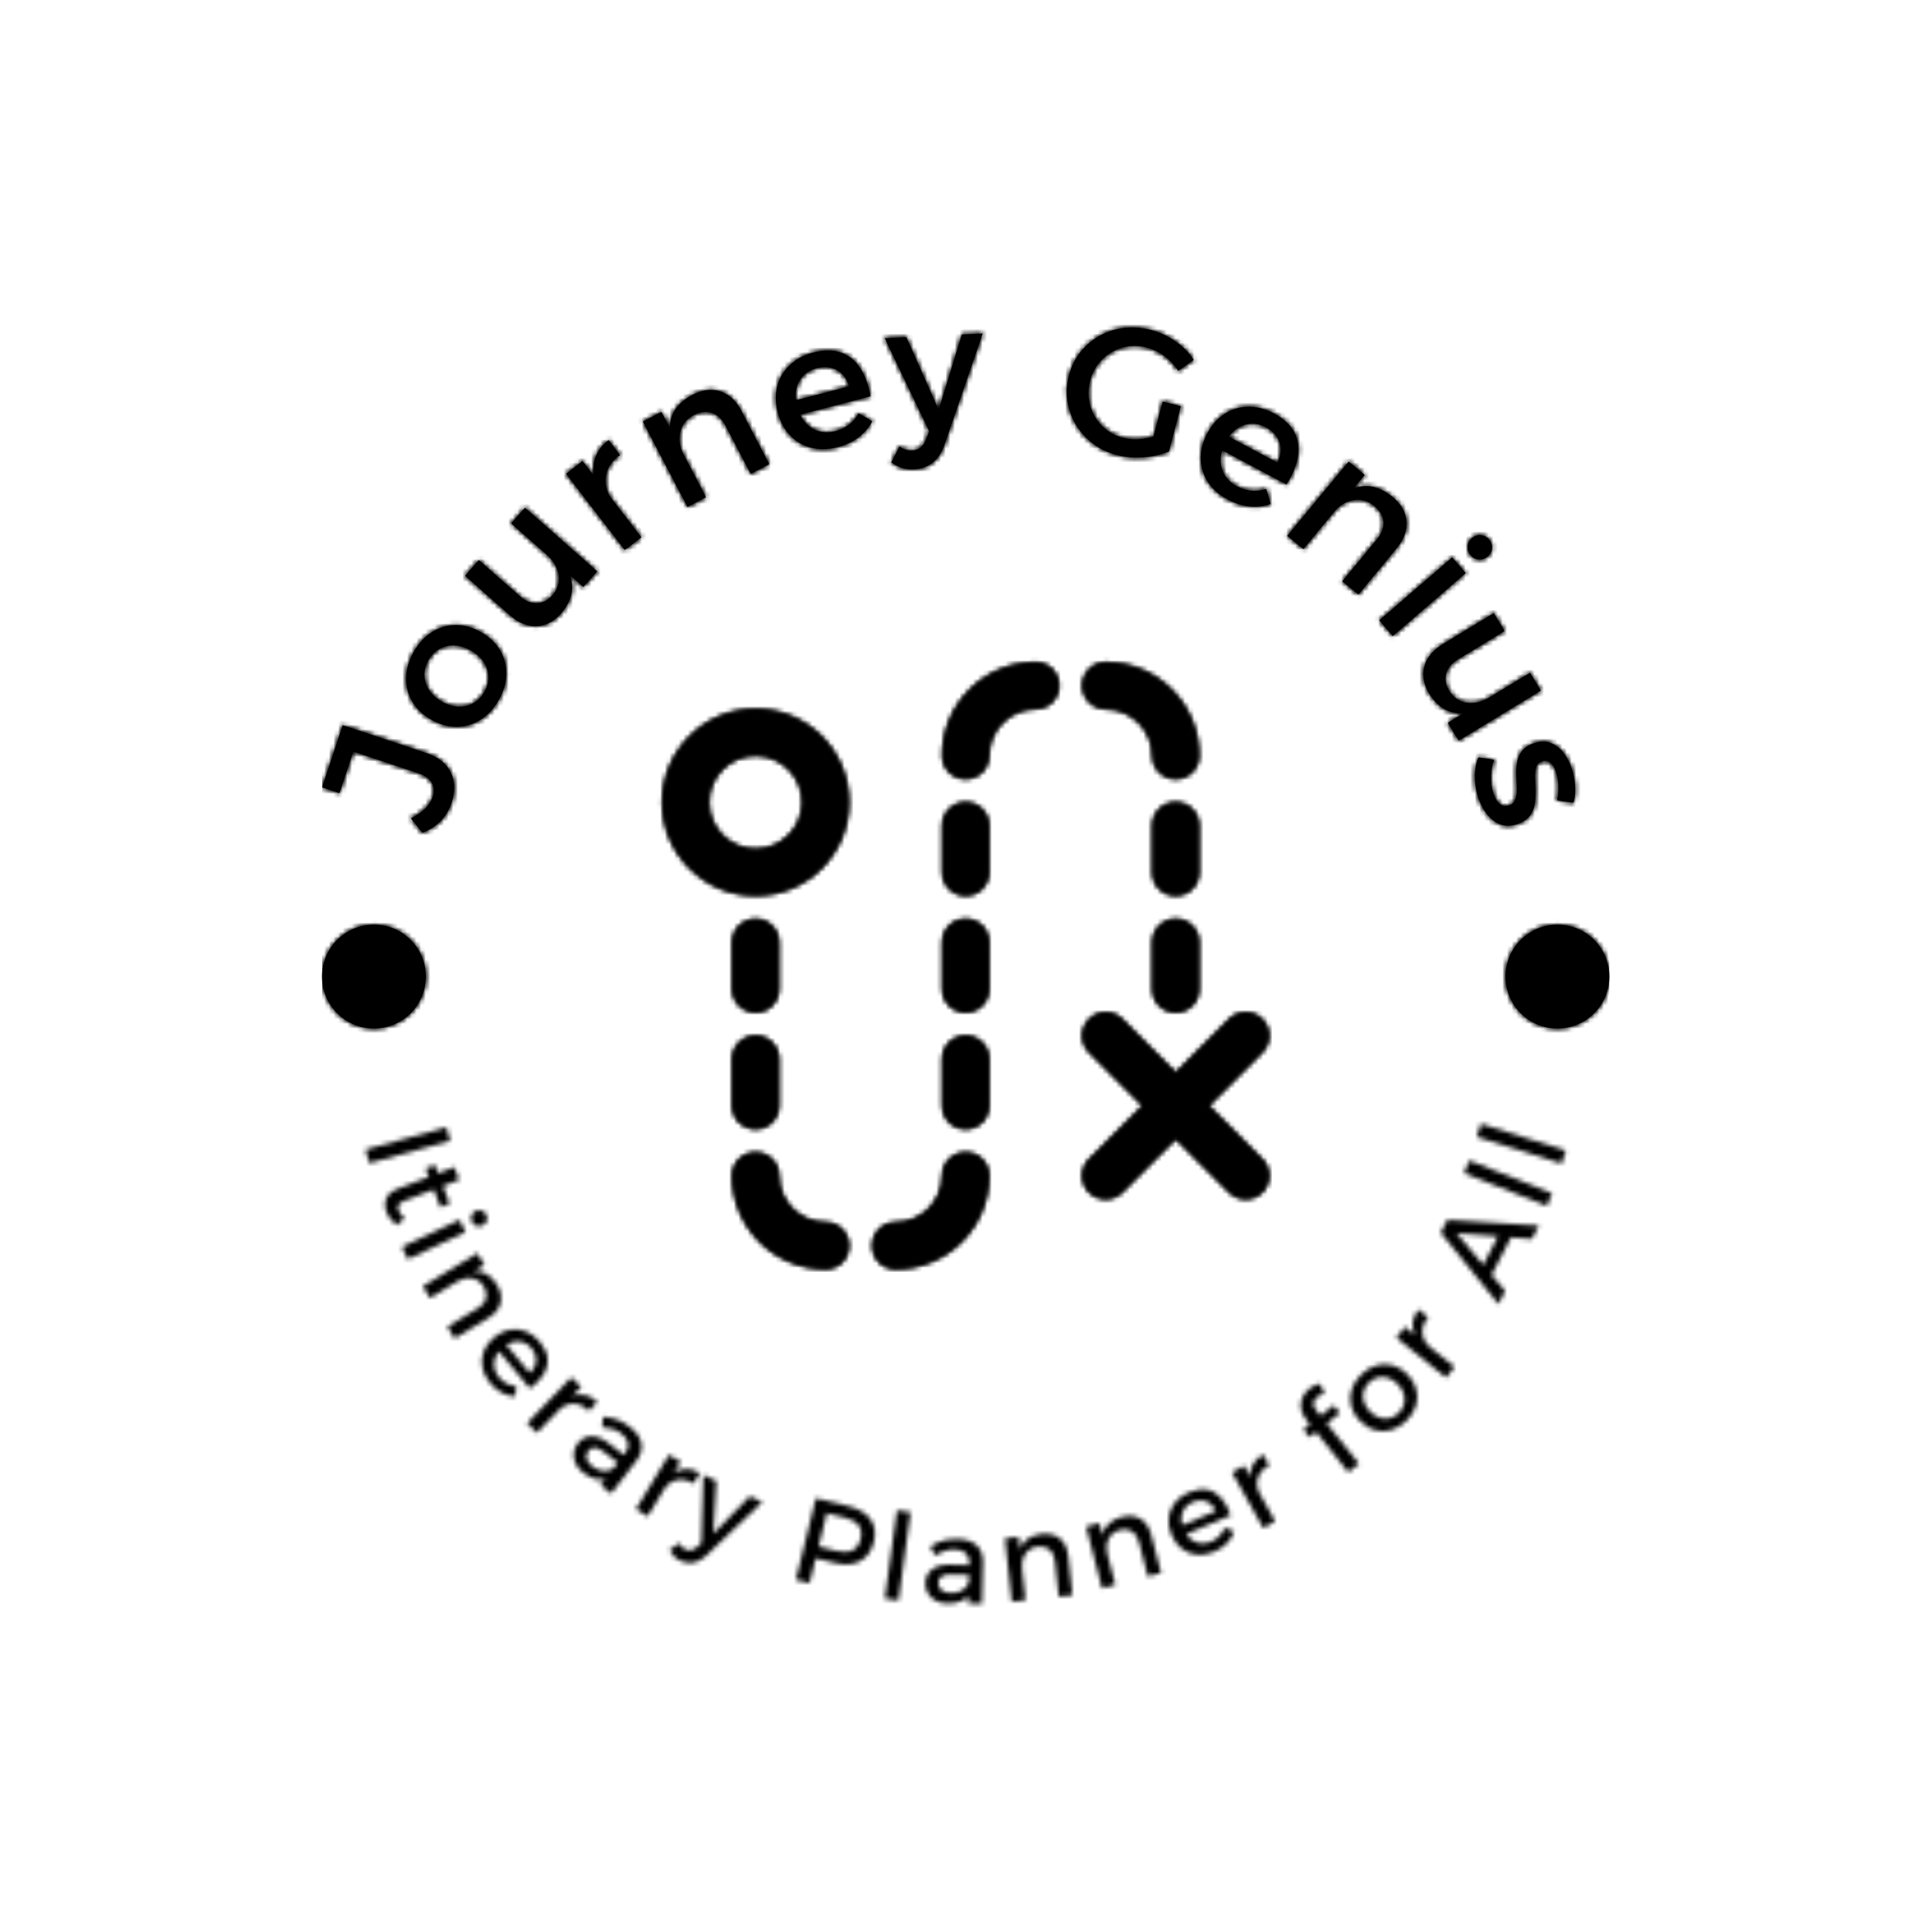 <svg xmlns="http://www.w3.org/2000/svg" version="1.1" xmlns:xlink="http://www.w3.org/1999/xlink" xmlns:svgjs="http://svgjs.dev/svgjs" width="1500" height="1500" viewBox="0 0 1500 1500"><rect width="1500" height="1500" fill="#ffffff"></rect><g transform="matrix(0.667,0,0,0.667,249.5,249.5)"><svg viewBox="0 0 280 280" data-background-color="#111111" preserveAspectRatio="xMidYMid meet" height="1500" width="1500" xmlns="http://www.w3.org/2000/svg" xmlns:xlink="http://www.w3.org/1999/xlink"><g id="tight-bounds" transform="matrix(1,0,0,1,0.14,0.14)"><svg viewBox="0 0 279.72 279.72" height="279.72" width="279.72"><g><svg viewBox="0 0 279.72 279.72" height="279.72" width="279.72"><g><svg viewBox="0 0 279.72 279.72" height="279.72" width="279.72"><g id="textblocktransform"><svg viewBox="0 0 279.72 279.72" height="279.72" width="279.72" id="textblock"><g><svg viewBox="0 0 279.72 279.72" height="279.72" width="279.72"><g transform="matrix(1,0,0,1,73.929,73.93)"><svg viewBox="0 0 131.861 131.86" height="131.86" width="131.861"><g id="icon-0"><svg xmlns="http://www.w3.org/2000/svg" xmlns:xlink="http://www.w3.org/1999/xlink" version="1.1" x="0" y="0" viewBox="3 3 26 26" enable-background="new 0 0 32 32" xml:space="preserve" height="131.86" width="131.861" class="icon-xg-0" data-fill-palette-color="accent" id="xg-0"></svg></g></svg></g><g id="text-0"><path d="M4.512 87.617l18.112 6.037c2.616 0.872 4.399 2.277 5.346 4.215 0.943 1.929 0.995 4.154 0.156 6.673v0c-0.523 1.57-1.33 2.891-2.42 3.964-1.09 1.072-2.382 1.902-3.876 2.487v0l-2.52-3.165c1.215-0.564 2.232-1.248 3.053-2.051 0.823-0.81 1.382-1.66 1.68-2.552v0c0.392-1.176 0.329-2.216-0.188-3.121-0.51-0.902-1.45-1.582-2.82-2.038v0l-14.236-4.745-3.013 9.042-3.77-1.257z" fill="#000000" data-fill-palette-color="primary"></path><path d="M19.948 71.656v0c1.063-1.871 2.388-3.299 3.975-4.285 1.587-0.986 3.297-1.486 5.131-1.502 1.834-0.015 3.665 0.497 5.494 1.537v0c1.823 1.036 3.204 2.35 4.141 3.94 0.937 1.59 1.388 3.319 1.352 5.186-0.035 1.868-0.585 3.737-1.648 5.608v0c-1.063 1.871-2.39 3.302-3.98 4.294-1.593 0.998-3.313 1.501-5.158 1.509-1.846 0.008-3.68-0.506-5.504-1.542v0c-1.829-1.04-3.207-2.351-4.132-3.935-0.925-1.583-1.367-3.315-1.324-5.194 0.039-1.874 0.59-3.746 1.653-5.616zM23.127 73.463v0c-0.623 1.095-0.915 2.21-0.878 3.343 0.034 1.139 0.374 2.202 1.02 3.188 0.646 0.986 1.564 1.817 2.754 2.493v0c1.208 0.687 2.4 1.055 3.578 1.106 1.178 0.051 2.265-0.201 3.26-0.755 0.993-0.548 1.801-1.369 2.424-2.465v0c0.623-1.095 0.914-2.207 0.873-3.334-0.041-1.128-0.384-2.184-1.03-3.17-0.646-0.986-1.573-1.822-2.78-2.509v0c-1.19-0.676-2.374-1.04-3.552-1.09-1.178-0.051-2.261 0.195-3.25 0.737-0.99 0.542-1.796 1.361-2.419 2.456z" fill="#000000" data-fill-palette-color="primary"></path><path d="M34.08 51.738l8.868 7.812c1.221 1.076 2.467 1.593 3.739 1.551 1.272-0.032 2.41-0.618 3.413-1.758v0c1.162-1.391 1.595-2.892 1.3-4.504-0.3-1.607-1.16-3.036-2.58-4.288v0l0.803-0.912c1.932 1.702 3.253 3.338 3.966 4.909 0.717 1.576 0.919 3.088 0.605 4.536-0.318 1.453-1.059 2.856-2.223 4.208v0c-1.058 1.201-2.21 2.014-3.457 2.441-1.247 0.426-2.528 0.469-3.842 0.128-1.314-0.332-2.592-1.045-3.834-2.139v0l-9.75-8.589zM56.799 57.58l-15.69-13.821 2.991-3.396 15.69 13.822z" fill="#000000" data-fill-palette-color="primary"></path><path d="M62.258 25.674l2.5 3.244c-1.236 0.85-2.105 1.842-2.606 2.976-0.501 1.134-0.664 2.296-0.487 3.484 0.171 1.192 0.672 2.328 1.504 3.407v0l-1.089 0.645c-1.426-1.85-2.358-3.616-2.796-5.299-0.438-1.683-0.401-3.247 0.112-4.691 0.516-1.438 1.47-2.694 2.862-3.766zM65.798 49.54l-12.767-16.56 3.584-2.763 12.766 16.56z" fill="#000000" data-fill-palette-color="primary"></path><path d="M93.161 32.987l-5.472-10.464c-0.754-1.442-1.743-2.37-2.965-2.784-1.223-0.413-2.531-0.256-3.925 0.474v0c-1.641 0.889-2.634 2.149-2.979 3.782-0.345 1.633-0.074 3.297 0.812 4.993v0l-1.113 0.582c-1.205-2.305-1.847-4.325-1.924-6.06-0.077-1.735 0.314-3.234 1.175-4.499 0.86-1.264 2.105-2.323 3.735-3.175v0c1.442-0.754 2.834-1.113 4.174-1.076 1.338 0.046 2.558 0.453 3.659 1.222 1.095 0.772 2.033 1.903 2.812 3.394v0l6.021 11.514zM79.42 40.172l-9.689-18.53 4.01-2.096 9.689 18.529z" fill="#000000" data-fill-palette-color="primary"></path><path d="M102.188 17.221l12.386-3.222c-0.349-1.126-0.862-2.031-1.539-2.713-0.675-0.676-1.492-1.125-2.451-1.347-0.954-0.23-1.974-0.204-3.061 0.079v0c-1.219 0.317-2.207 0.873-2.965 1.668-0.757 0.795-1.259 1.759-1.506 2.893-0.247 1.134-0.195 2.373 0.154 3.717v0c0.377 1.45 0.978 2.638 1.803 3.563 0.818 0.927 1.795 1.556 2.929 1.888 1.126 0.326 2.325 0.324 3.597-0.007v0c2.261-0.588 3.957-1.884 5.09-3.889v0l2.93 1.729c-0.706 1.345-1.692 2.502-2.96 3.472-1.269 0.963-2.78 1.673-4.534 2.129v0c-2.083 0.542-4.011 0.582-5.784 0.122-1.773-0.46-3.291-1.346-4.554-2.657-1.263-1.311-2.158-2.981-2.686-5.012v0c-0.53-2.036-0.563-3.935-0.099-5.695 0.464-1.76 1.358-3.273 2.682-4.539 1.324-1.266 2.988-2.174 4.991-2.724v0c2.386-0.621 4.43-0.632 6.135-0.033 1.699 0.607 3.086 1.72 4.161 3.34 1.067 1.615 1.829 3.665 2.286 6.15v0l-16.193 4.212z" fill="#000000" data-fill-palette-color="primary"></path><path d="M143.559 2.491l-8.358 24.298c-0.575 1.63-1.421 2.888-2.536 3.774-1.109 0.879-2.453 1.357-4.031 1.434v0c-0.939 0.046-1.803-0.055-2.592-0.303-0.79-0.255-1.566-0.653-2.329-1.195v0l1.766-3.431c0.979 0.634 1.9 0.93 2.764 0.888v0c0.68-0.033 1.286-0.26 1.817-0.681 0.532-0.421 0.948-1.045 1.249-1.871v0l0.634-1.688-9.657-20.188 4.673-0.228 7.041 15.826 5.039-16.414z" fill="#000000" data-fill-palette-color="primary"></path><path d="M189.41 8.217l-3.359 2.412c-0.76-1.235-1.746-2.304-2.959-3.208-1.221-0.899-2.53-1.531-3.926-1.898v0c-1.37-0.36-2.704-0.44-4.004-0.24-1.299 0.201-2.51 0.629-3.633 1.284-1.123 0.655-2.086 1.507-2.89 2.556-0.804 1.049-1.386 2.258-1.746 3.629v0c-0.36 1.37-0.45 2.716-0.27 4.037 0.179 1.329 0.595 2.558 1.249 3.688 0.652 1.136 1.501 2.113 2.546 2.929 1.046 0.817 2.253 1.406 3.623 1.766v0c1.245 0.327 2.599 0.412 4.062 0.255 1.47-0.156 2.852-0.524 4.147-1.106v0l1.767 3.802c-1.069 0.451-2.25 0.792-3.543 1.023-1.299 0.229-2.61 0.327-3.933 0.296-1.321-0.038-2.591-0.217-3.809-0.537v0c-1.976-0.52-3.718-1.351-5.227-2.494-1.502-1.141-2.729-2.503-3.68-4.083-0.957-1.582-1.573-3.297-1.847-5.144-0.273-1.853-0.159-3.732 0.341-5.635v0c0.501-1.903 1.329-3.58 2.484-5.029 1.154-1.443 2.54-2.617 4.158-3.522 1.625-0.904 3.397-1.469 5.316-1.697 1.919-0.228 3.879-0.078 5.881 0.448v0c1.271 0.334 2.483 0.815 3.635 1.442 1.15 0.633 2.212 1.374 3.186 2.221 0.966 0.853 1.776 1.787 2.431 2.805zM180.095 27.092l2.582-9.82 3.922 1.032-2.582 9.819z" fill="#000000" data-fill-palette-color="primary"></path><path d="M196.32 24.56l11.292 6.024c0.506-1.065 0.742-2.078 0.707-3.038-0.039-0.955-0.335-1.838-0.89-2.651-0.545-0.816-1.313-1.488-2.305-2.017v0c-1.112-0.593-2.215-0.854-3.31-0.782-1.096 0.072-2.118 0.441-3.068 1.107-0.95 0.666-1.752 1.613-2.406 2.838v0c-0.705 1.322-1.068 2.602-1.089 3.842-0.027 1.236 0.265 2.36 0.875 3.373 0.607 1.003 1.491 1.814 2.651 2.432v0c2.061 1.099 4.187 1.296 6.377 0.589v0l0.983 3.257c-1.43 0.511-2.94 0.693-4.529 0.547-1.586-0.152-3.179-0.654-4.777-1.506v0c-1.899-1.013-3.344-2.289-4.336-3.83-0.992-1.54-1.508-3.22-1.548-5.04-0.04-1.82 0.433-3.655 1.42-5.506v0c0.99-1.857 2.253-3.275 3.787-4.255 1.534-0.98 3.217-1.487 5.048-1.52 1.832-0.034 3.67 0.426 5.516 1.379v0c2.175 1.16 3.686 2.538 4.534 4.132 0.838 1.597 1.104 3.356 0.797 5.277-0.309 1.911-1.138 3.935-2.486 6.071v0l-14.763-7.875z" fill="#000000" data-fill-palette-color="primary"></path><path d="M221.701 56.328l7.523-9.101c1.037-1.254 1.509-2.525 1.416-3.813-0.093-1.287-0.746-2.432-1.959-3.435v0c-1.456-1.168-3.003-1.594-4.642-1.279-1.639 0.315-3.068 1.21-4.286 2.686v0l-0.969-0.801c1.657-2.005 3.271-3.38 4.84-4.123 1.569-0.744 3.103-0.965 4.602-0.662 1.499 0.303 2.957 1.04 4.375 2.211v0c1.254 1.037 2.125 2.18 2.611 3.43 0.477 1.251 0.574 2.533 0.293 3.847-0.287 1.309-0.966 2.612-2.038 3.908v0l-8.278 10.015zM209.749 46.449l13.322-16.116 3.488 2.882-13.322 16.117z" fill="#000000" data-fill-palette-color="primary"></path><path d="M229.741 64.82l15.834-13.657 2.929 3.396-15.834 13.657zM253.564 47.226v0c0.498 0.578 0.719 1.219 0.662 1.925-0.047 0.706-0.36 1.309-0.937 1.806v0c-0.552 0.476-1.188 0.692-1.909 0.649-0.711-0.043-1.316-0.353-1.815-0.931v0c-0.48-0.557-0.694-1.196-0.641-1.916 0.058-0.725 0.363-1.325 0.915-1.801v0c0.578-0.498 1.221-0.716 1.932-0.654 0.715 0.058 1.313 0.365 1.793 0.922z" fill="#000000" data-fill-palette-color="primary"></path><path d="M256.96 67.132l-10.097 6.141c-1.391 0.846-2.255 1.882-2.594 3.107-0.348 1.224-0.127 2.484 0.662 3.782v0c0.982 1.523 2.286 2.383 3.914 2.582 1.623 0.192 3.244-0.203 4.861-1.188v0l0.631 1.039c-2.199 1.338-4.155 2.112-5.867 2.325-1.718 0.216-3.221-0.041-4.51-0.772-1.293-0.736-2.411-1.861-3.356-3.375v0c-0.832-1.367-1.265-2.71-1.301-4.027-0.036-1.317 0.305-2.553 1.022-3.706 0.708-1.156 1.769-2.164 3.183-3.023v0l11.101-6.752zM244.62 87.082l17.866-10.865 2.351 3.866-17.865 10.865z" fill="#000000" data-fill-palette-color="primary"></path><path d="M271.938 104.44l-3.564-0.506c0.219-1.044 0.306-2.135 0.261-3.273-0.051-1.136-0.229-2.138-0.533-3.006v0c-0.295-0.842-0.698-1.48-1.211-1.914-0.513-0.434-1.142-0.52-1.887-0.259v0c-0.617 0.216-1.017 0.641-1.199 1.274-0.182 0.634-0.26 1.39-0.234 2.268 0.035 0.882 0.07 1.819 0.106 2.809 0.041 0.981-0.016 1.954-0.169 2.917-0.149 0.954-0.51 1.809-1.083 2.565-0.566 0.754-1.456 1.343-2.671 1.768v0c-1.337 0.468-2.557 0.498-3.659 0.09-1.102-0.408-2.061-1.115-2.874-2.121-0.808-1.009-1.445-2.182-1.914-3.519v0c-0.504-1.44-0.772-2.958-0.804-4.556-0.035-1.604 0.221-3.057 0.768-4.359v0l3.425 0.51c-0.461 1.135-0.69 2.399-0.686 3.79-0.005 1.387 0.179 2.614 0.553 3.681v0c0.216 0.617 0.49 1.142 0.821 1.574 0.329 0.426 0.704 0.724 1.125 0.895 0.42 0.17 0.891 0.164 1.411-0.018v0c0.694-0.243 1.154-0.682 1.379-1.316 0.225-0.634 0.328-1.392 0.309-2.273-0.013-0.883-0.048-1.816-0.103-2.799-0.056-0.983-0.007-1.938 0.144-2.865 0.143-0.93 0.488-1.769 1.035-2.516 0.547-0.747 1.415-1.328 2.604-1.744v0c1.337-0.468 2.541-0.5 3.613-0.096 1.072 0.404 1.993 1.088 2.764 2.052 0.773 0.971 1.379 2.086 1.82 3.345v0c0.434 1.241 0.695 2.542 0.782 3.904 0.087 1.362-0.023 2.594-0.329 3.698z" fill="#000000" data-fill-palette-color="primary"></path><path d="M0 142.227c0-6.23 5.05-11.28 11.28-11.28 6.23 0 11.28 5.05 11.28 11.28 0 6.23-5.05 11.28-11.28 11.28-6.23 0-11.28-5.05-11.28-11.28z" fill="#000000" data-fill-palette-color="primary"></path><path d="M257.161 142.227c0-6.23 5.05-11.28 11.279-11.28 6.23 0 11.28 5.05 11.28 11.28 0 6.23-5.05 11.28-11.28 11.28-6.23 0-11.28-5.05-11.279-11.28z" fill="#000000" data-fill-palette-color="primary"></path></g><g id="text-1"></g></svg></g></svg></g></svg></g></svg></g><defs></defs><mask id="3cbc0986-28a1-4cf9-aace-c257446661fd"><g id="SvgjsG1502"><svg viewBox="0 0 279.72 279.72" height="279.72" width="279.72"><g><svg viewBox="0 0 279.72 279.72" height="279.72" width="279.72"><g><svg viewBox="0 0 279.72 279.72" height="279.72" width="279.72"><g id="SvgjsG1501"><svg viewBox="0 0 279.72 279.72" height="279.72" width="279.72" id="SvgjsSvg1500"><g><svg viewBox="0 0 279.72 279.72" height="279.72" width="279.72"><g transform="matrix(1,0,0,1,73.929,73.93)"><svg viewBox="0 0 131.861 131.86" height="131.86" width="131.861"><g id="SvgjsG1499"><svg xmlns="http://www.w3.org/2000/svg" xmlns:xlink="http://www.w3.org/1999/xlink" version="1.1" x="0" y="0" viewBox="3 3 26 26" enable-background="new 0 0 32 32" xml:space="preserve" height="131.86" width="131.861" class="icon-xg-0" data-fill-palette-color="accent" id="SvgjsSvg1498"><g fill="black"><path d="M26.414 22l2.293-2.293c0.391-0.391 0.391-1.023 0-1.414s-1.023-0.391-1.414 0L25 20.586l-2.293-2.293c-0.391-0.391-1.023-0.391-1.414 0s-0.391 1.023 0 1.414L23.586 22l-2.293 2.293c-0.391 0.391-0.391 1.023 0 1.414C21.488 25.902 21.744 26 22 26s0.512-0.098 0.707-0.293L25 23.414l2.293 2.293C27.488 25.902 27.744 26 28 26s0.512-0.098 0.707-0.293c0.391-0.391 0.391-1.023 0-1.414L26.414 22z" fill="black"></path><path d="M19 3c-2.206 0-4 1.794-4 4 0 0.552 0.448 1 1 1s1-0.448 1-1c0-1.103 0.897-2 2-2 0.553 0 1-0.448 1-1S19.553 3 19 3z" fill="black"></path><path d="M22 5c1.103 0 2 0.897 2 2 0 0.552 0.447 1 1 1s1-0.448 1-1c0-2.206-1.794-4-4-4-0.553 0-1 0.448-1 1S21.447 5 22 5z" fill="black"></path><path d="M16 24c-0.552 0-1 0.447-1 1 0 1.103-0.897 2-2 2-0.552 0-1 0.447-1 1s0.448 1 1 1c2.206 0 4-1.794 4-4C17 24.447 16.552 24 16 24z" fill="black"></path><path d="M10 27c-1.103 0-2-0.897-2-2 0-0.553-0.448-1-1-1s-1 0.447-1 1c0 2.206 1.794 4 4 4 0.552 0 1-0.447 1-1S10.552 27 10 27z" fill="black"></path><path d="M26 10c0-0.552-0.447-1-1-1s-1 0.448-1 1v2c0 0.552 0.447 1 1 1s1-0.448 1-1V10z" fill="black"></path><path d="M16 9c-0.552 0-1 0.448-1 1v2c0 0.552 0.448 1 1 1s1-0.448 1-1v-2C17 9.448 16.552 9 16 9z" fill="black"></path><path d="M16 19c-0.552 0-1 0.447-1 1v2c0 0.553 0.448 1 1 1s1-0.447 1-1v-2C17 19.447 16.552 19 16 19z" fill="black"></path><path d="M6 22c0 0.553 0.448 1 1 1s1-0.447 1-1v-2c0-0.553-0.448-1-1-1s-1 0.447-1 1V22z" fill="black"></path><path d="M7 18c0.552 0 1-0.447 1-1v-2c0-0.552-0.448-1-1-1s-1 0.448-1 1v2C6 17.553 6.448 18 7 18z" fill="black"></path><path d="M7 5C4.794 5 3 6.794 3 9s1.794 4 4 4 4-1.794 4-4S9.206 5 7 5zM7 11c-1.103 0-2-0.897-2-2s0.897-2 2-2 2 0.897 2 2S8.103 11 7 11z" fill="black"></path><path d="M16 14c-0.552 0-1 0.448-1 1v2c0 0.553 0.448 1 1 1s1-0.447 1-1v-2C17 14.448 16.552 14 16 14z" fill="black"></path><path d="M25 14c-0.553 0-1 0.448-1 1v2c0 0.553 0.447 1 1 1s1-0.447 1-1v-2C26 14.448 25.553 14 25 14z" fill="black"></path></g></svg></g></svg></g><g id="SvgjsG1497"><path d="M4.512 87.617l18.112 6.037c2.616 0.872 4.399 2.277 5.346 4.215 0.943 1.929 0.995 4.154 0.156 6.673v0c-0.523 1.57-1.33 2.891-2.42 3.964-1.09 1.072-2.382 1.902-3.876 2.487v0l-2.52-3.165c1.215-0.564 2.232-1.248 3.053-2.051 0.823-0.81 1.382-1.66 1.68-2.552v0c0.392-1.176 0.329-2.216-0.188-3.121-0.51-0.902-1.45-1.582-2.82-2.038v0l-14.236-4.745-3.013 9.042-3.77-1.257z" fill="black"></path><path d="M19.948 71.656v0c1.063-1.871 2.388-3.299 3.975-4.285 1.587-0.986 3.297-1.486 5.131-1.502 1.834-0.015 3.665 0.497 5.494 1.537v0c1.823 1.036 3.204 2.35 4.141 3.94 0.937 1.59 1.388 3.319 1.352 5.186-0.035 1.868-0.585 3.737-1.648 5.608v0c-1.063 1.871-2.39 3.302-3.98 4.294-1.593 0.998-3.313 1.501-5.158 1.509-1.846 0.008-3.68-0.506-5.504-1.542v0c-1.829-1.04-3.207-2.351-4.132-3.935-0.925-1.583-1.367-3.315-1.324-5.194 0.039-1.874 0.59-3.746 1.653-5.616zM23.127 73.463v0c-0.623 1.095-0.915 2.21-0.878 3.343 0.034 1.139 0.374 2.202 1.02 3.188 0.646 0.986 1.564 1.817 2.754 2.493v0c1.208 0.687 2.4 1.055 3.578 1.106 1.178 0.051 2.265-0.201 3.26-0.755 0.993-0.548 1.801-1.369 2.424-2.465v0c0.623-1.095 0.914-2.207 0.873-3.334-0.041-1.128-0.384-2.184-1.03-3.17-0.646-0.986-1.573-1.822-2.78-2.509v0c-1.19-0.676-2.374-1.04-3.552-1.09-1.178-0.051-2.261 0.195-3.25 0.737-0.99 0.542-1.796 1.361-2.419 2.456z" fill="black"></path><path d="M34.08 51.738l8.868 7.812c1.221 1.076 2.467 1.593 3.739 1.551 1.272-0.032 2.41-0.618 3.413-1.758v0c1.162-1.391 1.595-2.892 1.3-4.504-0.3-1.607-1.16-3.036-2.58-4.288v0l0.803-0.912c1.932 1.702 3.253 3.338 3.966 4.909 0.717 1.576 0.919 3.088 0.605 4.536-0.318 1.453-1.059 2.856-2.223 4.208v0c-1.058 1.201-2.21 2.014-3.457 2.441-1.247 0.426-2.528 0.469-3.842 0.128-1.314-0.332-2.592-1.045-3.834-2.139v0l-9.75-8.589zM56.799 57.58l-15.69-13.821 2.991-3.396 15.69 13.822z" fill="black"></path><path d="M62.258 25.674l2.5 3.244c-1.236 0.85-2.105 1.842-2.606 2.976-0.501 1.134-0.664 2.296-0.487 3.484 0.171 1.192 0.672 2.328 1.504 3.407v0l-1.089 0.645c-1.426-1.85-2.358-3.616-2.796-5.299-0.438-1.683-0.401-3.247 0.112-4.691 0.516-1.438 1.47-2.694 2.862-3.766zM65.798 49.54l-12.767-16.56 3.584-2.763 12.766 16.56z" fill="black"></path><path d="M93.161 32.987l-5.472-10.464c-0.754-1.442-1.743-2.37-2.965-2.784-1.223-0.413-2.531-0.256-3.925 0.474v0c-1.641 0.889-2.634 2.149-2.979 3.782-0.345 1.633-0.074 3.297 0.812 4.993v0l-1.113 0.582c-1.205-2.305-1.847-4.325-1.924-6.06-0.077-1.735 0.314-3.234 1.175-4.499 0.86-1.264 2.105-2.323 3.735-3.175v0c1.442-0.754 2.834-1.113 4.174-1.076 1.338 0.046 2.558 0.453 3.659 1.222 1.095 0.772 2.033 1.903 2.812 3.394v0l6.021 11.514zM79.42 40.172l-9.689-18.53 4.01-2.096 9.689 18.529z" fill="black"></path><path d="M102.188 17.221l12.386-3.222c-0.349-1.126-0.862-2.031-1.539-2.713-0.675-0.676-1.492-1.125-2.451-1.347-0.954-0.23-1.974-0.204-3.061 0.079v0c-1.219 0.317-2.207 0.873-2.965 1.668-0.757 0.795-1.259 1.759-1.506 2.893-0.247 1.134-0.195 2.373 0.154 3.717v0c0.377 1.45 0.978 2.638 1.803 3.563 0.818 0.927 1.795 1.556 2.929 1.888 1.126 0.326 2.325 0.324 3.597-0.007v0c2.261-0.588 3.957-1.884 5.09-3.889v0l2.93 1.729c-0.706 1.345-1.692 2.502-2.96 3.472-1.269 0.963-2.78 1.673-4.534 2.129v0c-2.083 0.542-4.011 0.582-5.784 0.122-1.773-0.46-3.291-1.346-4.554-2.657-1.263-1.311-2.158-2.981-2.686-5.012v0c-0.53-2.036-0.563-3.935-0.099-5.695 0.464-1.76 1.358-3.273 2.682-4.539 1.324-1.266 2.988-2.174 4.991-2.724v0c2.386-0.621 4.43-0.632 6.135-0.033 1.699 0.607 3.086 1.72 4.161 3.34 1.067 1.615 1.829 3.665 2.286 6.15v0l-16.193 4.212z" fill="black"></path><path d="M143.559 2.491l-8.358 24.298c-0.575 1.63-1.421 2.888-2.536 3.774-1.109 0.879-2.453 1.357-4.031 1.434v0c-0.939 0.046-1.803-0.055-2.592-0.303-0.79-0.255-1.566-0.653-2.329-1.195v0l1.766-3.431c0.979 0.634 1.9 0.93 2.764 0.888v0c0.68-0.033 1.286-0.26 1.817-0.681 0.532-0.421 0.948-1.045 1.249-1.871v0l0.634-1.688-9.657-20.188 4.673-0.228 7.041 15.826 5.039-16.414z" fill="black"></path><path d="M189.41 8.217l-3.359 2.412c-0.76-1.235-1.746-2.304-2.959-3.208-1.221-0.899-2.53-1.531-3.926-1.898v0c-1.37-0.36-2.704-0.44-4.004-0.24-1.299 0.201-2.51 0.629-3.633 1.284-1.123 0.655-2.086 1.507-2.89 2.556-0.804 1.049-1.386 2.258-1.746 3.629v0c-0.36 1.37-0.45 2.716-0.27 4.037 0.179 1.329 0.595 2.558 1.249 3.688 0.652 1.136 1.501 2.113 2.546 2.929 1.046 0.817 2.253 1.406 3.623 1.766v0c1.245 0.327 2.599 0.412 4.062 0.255 1.47-0.156 2.852-0.524 4.147-1.106v0l1.767 3.802c-1.069 0.451-2.25 0.792-3.543 1.023-1.299 0.229-2.61 0.327-3.933 0.296-1.321-0.038-2.591-0.217-3.809-0.537v0c-1.976-0.52-3.718-1.351-5.227-2.494-1.502-1.141-2.729-2.503-3.68-4.083-0.957-1.582-1.573-3.297-1.847-5.144-0.273-1.853-0.159-3.732 0.341-5.635v0c0.501-1.903 1.329-3.58 2.484-5.029 1.154-1.443 2.54-2.617 4.158-3.522 1.625-0.904 3.397-1.469 5.316-1.697 1.919-0.228 3.879-0.078 5.881 0.448v0c1.271 0.334 2.483 0.815 3.635 1.442 1.15 0.633 2.212 1.374 3.186 2.221 0.966 0.853 1.776 1.787 2.431 2.805zM180.095 27.092l2.582-9.82 3.922 1.032-2.582 9.819z" fill="black"></path><path d="M196.32 24.56l11.292 6.024c0.506-1.065 0.742-2.078 0.707-3.038-0.039-0.955-0.335-1.838-0.89-2.651-0.545-0.816-1.313-1.488-2.305-2.017v0c-1.112-0.593-2.215-0.854-3.31-0.782-1.096 0.072-2.118 0.441-3.068 1.107-0.95 0.666-1.752 1.613-2.406 2.838v0c-0.705 1.322-1.068 2.602-1.089 3.842-0.027 1.236 0.265 2.36 0.875 3.373 0.607 1.003 1.491 1.814 2.651 2.432v0c2.061 1.099 4.187 1.296 6.377 0.589v0l0.983 3.257c-1.43 0.511-2.94 0.693-4.529 0.547-1.586-0.152-3.179-0.654-4.777-1.506v0c-1.899-1.013-3.344-2.289-4.336-3.83-0.992-1.54-1.508-3.22-1.548-5.04-0.04-1.82 0.433-3.655 1.42-5.506v0c0.99-1.857 2.253-3.275 3.787-4.255 1.534-0.98 3.217-1.487 5.048-1.52 1.832-0.034 3.67 0.426 5.516 1.379v0c2.175 1.16 3.686 2.538 4.534 4.132 0.838 1.597 1.104 3.356 0.797 5.277-0.309 1.911-1.138 3.935-2.486 6.071v0l-14.763-7.875z" fill="black"></path><path d="M221.701 56.328l7.523-9.101c1.037-1.254 1.509-2.525 1.416-3.813-0.093-1.287-0.746-2.432-1.959-3.435v0c-1.456-1.168-3.003-1.594-4.642-1.279-1.639 0.315-3.068 1.21-4.286 2.686v0l-0.969-0.801c1.657-2.005 3.271-3.38 4.84-4.123 1.569-0.744 3.103-0.965 4.602-0.662 1.499 0.303 2.957 1.04 4.375 2.211v0c1.254 1.037 2.125 2.18 2.611 3.43 0.477 1.251 0.574 2.533 0.293 3.847-0.287 1.309-0.966 2.612-2.038 3.908v0l-8.278 10.015zM209.749 46.449l13.322-16.116 3.488 2.882-13.322 16.117z" fill="black"></path><path d="M229.741 64.82l15.834-13.657 2.929 3.396-15.834 13.657zM253.564 47.226v0c0.498 0.578 0.719 1.219 0.662 1.925-0.047 0.706-0.36 1.309-0.937 1.806v0c-0.552 0.476-1.188 0.692-1.909 0.649-0.711-0.043-1.316-0.353-1.815-0.931v0c-0.48-0.557-0.694-1.196-0.641-1.916 0.058-0.725 0.363-1.325 0.915-1.801v0c0.578-0.498 1.221-0.716 1.932-0.654 0.715 0.058 1.313 0.365 1.793 0.922z" fill="black"></path><path d="M256.96 67.132l-10.097 6.141c-1.391 0.846-2.255 1.882-2.594 3.107-0.348 1.224-0.127 2.484 0.662 3.782v0c0.982 1.523 2.286 2.383 3.914 2.582 1.623 0.192 3.244-0.203 4.861-1.188v0l0.631 1.039c-2.199 1.338-4.155 2.112-5.867 2.325-1.718 0.216-3.221-0.041-4.51-0.772-1.293-0.736-2.411-1.861-3.356-3.375v0c-0.832-1.367-1.265-2.71-1.301-4.027-0.036-1.317 0.305-2.553 1.022-3.706 0.708-1.156 1.769-2.164 3.183-3.023v0l11.101-6.752zM244.62 87.082l17.866-10.865 2.351 3.866-17.865 10.865z" fill="black"></path><path d="M271.938 104.44l-3.564-0.506c0.219-1.044 0.306-2.135 0.261-3.273-0.051-1.136-0.229-2.138-0.533-3.006v0c-0.295-0.842-0.698-1.48-1.211-1.914-0.513-0.434-1.142-0.52-1.887-0.259v0c-0.617 0.216-1.017 0.641-1.199 1.274-0.182 0.634-0.26 1.39-0.234 2.268 0.035 0.882 0.07 1.819 0.106 2.809 0.041 0.981-0.016 1.954-0.169 2.917-0.149 0.954-0.51 1.809-1.083 2.565-0.566 0.754-1.456 1.343-2.671 1.768v0c-1.337 0.468-2.557 0.498-3.659 0.09-1.102-0.408-2.061-1.115-2.874-2.121-0.808-1.009-1.445-2.182-1.914-3.519v0c-0.504-1.44-0.772-2.958-0.804-4.556-0.035-1.604 0.221-3.057 0.768-4.359v0l3.425 0.51c-0.461 1.135-0.69 2.399-0.686 3.79-0.005 1.387 0.179 2.614 0.553 3.681v0c0.216 0.617 0.49 1.142 0.821 1.574 0.329 0.426 0.704 0.724 1.125 0.895 0.42 0.17 0.891 0.164 1.411-0.018v0c0.694-0.243 1.154-0.682 1.379-1.316 0.225-0.634 0.328-1.392 0.309-2.273-0.013-0.883-0.048-1.816-0.103-2.799-0.056-0.983-0.007-1.938 0.144-2.865 0.143-0.93 0.488-1.769 1.035-2.516 0.547-0.747 1.415-1.328 2.604-1.744v0c1.337-0.468 2.541-0.5 3.613-0.096 1.072 0.404 1.993 1.088 2.764 2.052 0.773 0.971 1.379 2.086 1.82 3.345v0c0.434 1.241 0.695 2.542 0.782 3.904 0.087 1.362-0.023 2.594-0.329 3.698z" fill="black"></path><path d="M0 142.227c0-6.23 5.05-11.28 11.28-11.28 6.23 0 11.28 5.05 11.28 11.28 0 6.23-5.05 11.28-11.28 11.28-6.23 0-11.28-5.05-11.28-11.28z" fill="black"></path><path d="M257.161 142.227c0-6.23 5.05-11.28 11.279-11.28 6.23 0 11.28 5.05 11.28 11.28 0 6.23-5.05 11.28-11.28 11.28-6.23 0-11.28-5.05-11.279-11.28z" fill="black"></path></g><g id="SvgjsG1496"><path d="M9.45 179.813l17.589-4.843 0.816 2.964-17.589 4.843z" fill="white"></path><path d="M29.799 186.389l-11.903 4.564c-0.699 0.268-1.129 0.575-1.288 0.92-0.155 0.337-0.149 0.724 0.019 1.164v0c0.112 0.292 0.277 0.579 0.495 0.86 0.221 0.273 0.499 0.56 0.833 0.862v0l-1.751 1.481c-0.498-0.385-0.935-0.812-1.311-1.28-0.376-0.468-0.671-0.979-0.883-1.532v0c-0.249-0.649-0.352-1.298-0.31-1.949 0.036-0.648 0.267-1.244 0.693-1.787 0.426-0.543 1.078-0.982 1.956-1.319v0l12.389-4.75zM22.504 183.913l2.003-0.768 3.23 8.421-2.003 0.768z" fill="white"></path><path d="M17.376 200.952l12.532-5.876 1.261 2.691-12.532 5.876zM35.706 193.993v0c0.214 0.456 0.244 0.905 0.09 1.346-0.163 0.438-0.473 0.763-0.93 0.977v0c-0.438 0.205-0.88 0.232-1.327 0.081-0.45-0.158-0.782-0.465-0.996-0.921v0c-0.205-0.438-0.226-0.883-0.062-1.336 0.164-0.453 0.465-0.782 0.902-0.987v0c0.456-0.214 0.908-0.238 1.355-0.071 0.441 0.17 0.763 0.473 0.968 0.911z" fill="white"></path><path d="M27.247 218.304l6.687-4.064c0.919-0.559 1.489-1.248 1.708-2.066 0.222-0.828 0.062-1.687-0.478-2.578v0c-0.652-1.046-1.528-1.649-2.63-1.809-1.092-0.157-2.179 0.093-3.261 0.751v0l-0.435-0.716c1.472-0.895 2.781-1.403 3.926-1.525 1.141-0.128 2.149 0.068 3.024 0.589 0.871 0.515 1.622 1.293 2.255 2.335v0c0.559 0.919 0.855 1.819 0.888 2.7 0.031 0.89-0.185 1.714-0.648 2.474-0.463 0.759-1.172 1.429-2.126 2.009v0l-7.35 4.466zM21.916 209.531l11.828-7.188 1.554 2.558-11.828 7.188z" fill="white"></path><path d="M39.714 221.845l5.414 6.512c0.58-0.527 0.978-1.087 1.192-1.682 0.214-0.594 0.254-1.212 0.12-1.853-0.13-0.636-0.435-1.242-0.914-1.818v0c-0.531-0.639-1.141-1.075-1.83-1.307-0.685-0.227-1.403-0.255-2.154-0.082-0.751 0.173-1.48 0.553-2.187 1.14v0c-0.765 0.636-1.309 1.328-1.635 2.077-0.321 0.754-0.42 1.518-0.298 2.293 0.118 0.77 0.453 1.488 1.006 2.153v0c0.993 1.194 2.248 1.846 3.766 1.957v0l-0.206 2.244c-1.006-0.049-1.975-0.315-2.908-0.797-0.937-0.488-1.788-1.192-2.555-2.114v0c-0.914-1.1-1.481-2.245-1.7-3.435-0.229-1.191-0.127-2.352 0.306-3.483 0.428-1.126 1.176-2.133 2.244-3.021v0c1.068-0.888 2.198-1.442 3.387-1.661 1.185-0.215 2.345-0.103 3.48 0.335 1.13 0.433 2.141 1.174 3.031 2.223v0c1.045 1.257 1.626 2.478 1.744 3.664 0.122 1.191-0.152 2.336-0.823 3.434-0.666 1.094-1.68 2.128-3.042 3.101v0l-7.079-8.515z" fill="white"></path><path d="M59.845 234.663l-1.88 1.947c-0.672-0.725-1.405-1.196-2.199-1.414-0.789-0.222-1.567-0.221-2.334 0.004-0.762 0.23-1.457 0.671-2.086 1.322v0l-0.532-0.655c1.074-1.112 2.144-1.891 3.211-2.339 1.061-0.452 2.087-0.578 3.078-0.378 0.991 0.2 1.905 0.704 2.742 1.513zM44.552 239.277l9.616-9.955 2.153 2.079-9.616 9.955z" fill="white"></path><path d="M64.576 248.095l-3.282-2.536c-0.771-0.595-1.433-0.918-1.988-0.969-0.551-0.056-1.032 0.183-1.445 0.717v0c-0.396 0.512-0.521 1.064-0.377 1.658 0.149 0.597 0.553 1.15 1.21 1.658v0c0.593 0.458 1.203 0.766 1.83 0.923 0.622 0.153 1.205 0.161 1.751 0.024 0.555-0.139 1.007-0.423 1.354-0.851v0l-1.09 2.346c-0.899 0.45-1.836 0.582-2.811 0.397-0.979-0.18-1.957-0.647-2.932-1.401v0c-0.787-0.608-1.352-1.286-1.695-2.033-0.339-0.753-0.47-1.508-0.393-2.266 0.087-0.759 0.374-1.453 0.862-2.084v0c0.766-0.991 1.739-1.505 2.919-1.539 1.18-0.035 2.434 0.453 3.763 1.462v0l3.629 2.805zM60.506 252.76l5.356-6.963c0.554-0.717 0.764-1.445 0.63-2.186-0.134-0.74-0.634-1.446-1.502-2.116v0c-0.523-0.404-1.128-0.717-1.817-0.939-0.694-0.227-1.46-0.366-2.297-0.419v0l0.211-2.278c0.752 0.074 1.434 0.183 2.044 0.328 0.62 0.144 1.228 0.36 1.824 0.648 0.601 0.292 1.251 0.709 1.951 1.25v0c1.417 1.095 2.246 2.278 2.487 3.548 0.235 1.266-0.101 2.503-1.01 3.712v0l-5.549 7.214z" fill="white"></path><path d="M82.098 250.087l-1.403 2.315c-0.816-0.558-1.635-0.856-2.458-0.892-0.819-0.042-1.577 0.131-2.274 0.52-0.692 0.393-1.273 0.976-1.742 1.751v0l-0.664-0.521c0.801-1.322 1.672-2.319 2.613-2.991 0.935-0.675 1.908-1.026 2.919-1.05 1.01-0.025 2.013 0.265 3.009 0.868zM68.205 257.971l7.175-11.837 2.559 1.552-7.174 11.836z" fill="white"></path><path d="M95.696 256.39l-12.305 11.741c-0.832 0.788-1.711 1.27-2.637 1.445-0.923 0.185-1.858 0.061-2.806-0.372v0c-0.57-0.26-1.047-0.583-1.432-0.969-0.392-0.389-0.728-0.857-1.01-1.405v0l2.083-1.485c0.383 0.669 0.835 1.123 1.355 1.36v0c0.409 0.187 0.834 0.239 1.276 0.156 0.445-0.089 0.881-0.331 1.309-0.727v0l0.882-0.798 0.454-14.808 2.825 1.29-0.669 11.442 7.943-8.118z" fill="white"></path><path d="M107.31 255.566l7.064 1.729c2.229 0.546 3.827 1.494 4.793 2.845 0.965 1.358 1.214 2.989 0.747 4.895v0c-0.487 1.991-1.478 3.389-2.972 4.194-1.494 0.805-3.356 0.935-5.585 0.389v0l-5.397-1.321 1.64-0.987-1.642 6.707-2.986-0.731zM106.584 265.747l5.269 1.289c1.369 0.335 2.498 0.292 3.386-0.128 0.888-0.421 1.484-1.253 1.789-2.496v0c0.295-1.204 0.143-2.187-0.456-2.951-0.598-0.763-1.582-1.313-2.951-1.648v0l-5.269-1.289 1.64-0.987-2.409 9.842z" fill="white"></path><path d="M122.297 277.375l2.626-19.168 2.965 0.406-2.626 19.168z" fill="white"></path><path d="M140.978 272.274l-4.145-0.115c-0.973-0.027-1.699 0.103-2.177 0.389-0.478 0.28-0.726 0.757-0.745 1.431v0c-0.018 0.647 0.206 1.167 0.672 1.561 0.473 0.395 1.124 0.603 1.955 0.627v0c0.749 0.021 1.423-0.09 2.022-0.333 0.593-0.242 1.069-0.58 1.428-1.013 0.366-0.439 0.564-0.935 0.593-1.485v0l0.502 2.537c-0.461 0.893-1.14 1.552-2.037 1.978-0.898 0.432-1.962 0.63-3.195 0.596v0c-0.994-0.028-1.85-0.242-2.567-0.644-0.718-0.408-1.268-0.941-1.652-1.598-0.377-0.664-0.554-1.395-0.532-2.192v0c0.035-1.253 0.518-2.241 1.451-2.964 0.933-0.724 2.233-1.069 3.902-1.036v0l4.584 0.126zM140.44 278.441l0.222-8.782c0.025-0.905-0.235-1.618-0.778-2.137-0.544-0.519-1.364-0.794-2.461-0.824v0c-0.66-0.018-1.334 0.086-2.021 0.312-0.694 0.226-1.395 0.564-2.103 1.015v0l-1.172-1.964c0.651-0.384 1.266-0.697 1.845-0.94 0.586-0.249 1.204-0.433 1.855-0.552 0.657-0.118 1.428-0.165 2.313-0.14v0c1.79 0.05 3.157 0.517 4.1 1.401 0.936 0.884 1.393 2.082 1.372 3.594v0l-0.232 9.098z" fill="white"></path><path d="M160.08 276.961l-0.832-7.78c-0.114-1.07-0.495-1.878-1.143-2.426-0.655-0.553-1.5-0.774-2.536-0.663v0c-1.224 0.145-2.143 0.681-2.756 1.609-0.607 0.921-0.843 2.011-0.708 3.271v0l-0.833 0.089c-0.183-1.713-0.086-3.114 0.29-4.202 0.37-1.087 0.977-1.916 1.82-2.485 0.836-0.569 1.861-0.918 3.072-1.048v0c1.07-0.114 2.01 0.001 2.821 0.346 0.818 0.351 1.473 0.897 1.963 1.639 0.49 0.742 0.795 1.668 0.914 2.779v0l0.914 8.552zM149.872 278.053l-1.472-13.763 2.976-0.318 1.472 13.762z" fill="white"></path><path d="M179.428 272.572l-1.96-7.575c-0.27-1.042-0.764-1.786-1.485-2.232-0.729-0.452-1.598-0.547-2.606-0.286v0c-1.19 0.322-2.02 0.987-2.491 1.995-0.466 1-0.54 2.113-0.223 3.339v0l-0.811 0.21c-0.432-1.668-0.54-3.068-0.327-4.2 0.207-1.13 0.686-2.038 1.437-2.724 0.744-0.685 1.706-1.18 2.887-1.486v0c1.042-0.27 1.989-0.293 2.841-0.07 0.861 0.227 1.588 0.672 2.181 1.335 0.593 0.662 1.03 1.534 1.31 2.615v0l2.154 8.327zM169.489 275.144l-3.467-13.4 2.898-0.75 3.467 13.4z" fill="white"></path><path d="M186.417 261.657l7.796-3.306c-0.337-0.708-0.759-1.25-1.267-1.627-0.507-0.377-1.087-0.593-1.739-0.649-0.646-0.059-1.314 0.058-2.004 0.351v0c-0.765 0.324-1.358 0.783-1.78 1.376-0.415 0.59-0.649 1.27-0.7 2.038-0.051 0.769 0.103 1.576 0.461 2.423v0c0.388 0.915 0.894 1.637 1.517 2.164 0.629 0.525 1.333 0.84 2.11 0.947 0.771 0.109 1.555-0.005 2.352-0.342v0c1.429-0.606 2.416-1.62 2.959-3.042v0l2.09 0.845c-0.337 0.949-0.871 1.801-1.602 2.555-0.737 0.756-1.657 1.368-2.761 1.836v0c-1.317 0.558-2.576 0.771-3.78 0.637-1.207-0.124-2.289-0.557-3.246-1.297-0.955-0.734-1.703-1.741-2.246-3.02v0c-0.542-1.279-0.747-2.52-0.613-3.723 0.136-1.197 0.577-2.275 1.324-3.235 0.74-0.958 1.741-1.711 3.003-2.261v0c1.505-0.638 2.842-0.843 4.011-0.614 1.176 0.226 2.193 0.819 3.051 1.78 0.856 0.954 1.553 2.223 2.092 3.806v0l-10.195 4.323z" fill="white"></path><path d="M204.498 246.079l1.321 2.363c-0.888 0.434-1.551 1-1.988 1.697-0.441 0.691-0.664 1.436-0.669 2.235 0 0.796 0.222 1.589 0.663 2.38v0l-0.78 0.319c-0.755-1.349-1.192-2.599-1.313-3.748-0.126-1.147 0.049-2.165 0.526-3.057 0.477-0.891 1.224-1.621 2.24-2.189zM204.502 262.053l-6.756-12.08 2.612-1.461 6.756 12.08z" fill="white"></path><path d="M222.996 249.935l-9.17-11.488c-0.684-0.857-1.066-1.707-1.146-2.549-0.081-0.833 0.06-1.612 0.423-2.337 0.361-0.715 0.853-1.322 1.476-1.818v0c0.325-0.259 0.689-0.48 1.091-0.663 0.402-0.173 0.806-0.3 1.213-0.379v0l0.941 2.177c-0.255 0.073-0.532 0.168-0.832 0.284-0.294 0.112-0.563 0.266-0.807 0.462v0c-0.261 0.208-0.463 0.452-0.606 0.731-0.143 0.28-0.192 0.584-0.146 0.914 0.044 0.339 0.207 0.685 0.487 1.036v0l9.399 11.776zM214.577 242.318l-1.339-1.676 6.587-5.258 1.338 1.677z" fill="white"></path><path d="M225.78 228.729v0c1.013-1 2.113-1.674 3.299-2.023 1.187-0.339 2.367-0.346 3.539-0.021 1.173 0.316 2.247 0.968 3.224 1.956v0c0.976 0.989 1.619 2.076 1.929 3.263 0.315 1.182 0.293 2.361-0.065 3.539-0.359 1.187-1.045 2.281-2.058 3.28v0c-1.013 1-2.117 1.674-3.314 2.023-1.192 0.354-2.376 0.365-3.554 0.036-1.183-0.325-2.262-0.982-3.238-1.971v0c-0.976-0.989-1.614-2.071-1.915-3.248-0.31-1.177-0.284-2.361 0.08-3.554 0.369-1.187 1.059-2.281 2.073-3.28zM227.481 230.452v0c-0.596 0.589-0.985 1.246-1.169 1.971-0.183 0.736-0.156 1.475 0.08 2.218 0.236 0.743 0.672 1.437 1.309 2.082v0c0.646 0.654 1.339 1.104 2.079 1.349 0.74 0.245 1.479 0.281 2.216 0.108 0.728-0.174 1.39-0.555 1.987-1.143v0c0.591-0.584 0.976-1.236 1.153-1.957 0.178-0.731 0.149-1.468-0.087-2.211-0.236-0.743-0.677-1.442-1.323-2.096v0c-0.636-0.644-1.325-1.089-2.064-1.335-0.74-0.245-1.477-0.284-2.21-0.115-0.723 0.169-1.381 0.545-1.971 1.129z" fill="white"></path><path d="M238.256 214.557l2.107 1.699c-0.662 0.734-1.066 1.506-1.212 2.316-0.151 0.806-0.08 1.58 0.212 2.324 0.297 0.738 0.798 1.392 1.503 1.96v0l-0.605 0.588c-1.203-0.971-2.075-1.967-2.616-2.989-0.545-1.017-0.762-2.027-0.651-3.032 0.11-1.005 0.531-1.96 1.262-2.866zM244.215 229.377l-10.773-8.69 1.879-2.329 10.774 8.689z" fill="white"></path><path d="M255.626 213.397l-12.532-15.511 1.446-2.806 19.872 1.263-1.507 2.924-16.376-1.289 10.562 12.576zM253.714 207.896l-2.324-1.198 5.001-9.707 2.324 1.198z" fill="white"></path><path d="M266.16 192.084l-17.989-7.121 1.102-2.783 17.989 7.121z" fill="white"></path><path d="M269.362 182.874l-18.454-5.809 0.899-2.855 18.454 5.809z" fill="white"></path></g></svg></g></svg></g></svg></g></svg></g><defs><mask></mask></defs></svg><rect width="279.72" height="279.72" fill="black" stroke="none" visibility="hidden"></rect></g></mask><linearGradient x1="0.054" x2="0.941" y1="0.5" y2="0.5" id="dbfe1ff4-2f87-40ec-9ccb-4a7b95d78739"><stop stop-color="#8c8c8c" offset="0"></stop><stop stop-color="#e3e4e5" offset="0.498"></stop><stop stop-color="#8c8c8c" offset="1"></stop></linearGradient><rect width="279.72" height="279.72" fill="#000000" mask="url(#3cbc0986-28a1-4cf9-aace-c257446661fd)" data-fill-palette-color="secondary"></rect><mask id="87acaa13-96e1-4583-aa94-8e51da340402"><g id="SvgjsG1516"><svg viewBox="0 0 279.72 279.72" height="279.72" width="279.72"><g><svg viewBox="0 0 279.72 279.72" height="279.72" width="279.72"><g><svg viewBox="0 0 279.72 279.72" height="279.72" width="279.72"><g id="SvgjsG1515"><svg viewBox="0 0 279.72 279.72" height="279.72" width="279.72" id="SvgjsSvg1514"><g><svg viewBox="0 0 279.72 279.72" height="279.72" width="279.72"><g transform="matrix(1,0,0,1,73.929,73.93)"><svg viewBox="0 0 131.861 131.86" height="131.86" width="131.861"><g id="SvgjsG1513"><svg xmlns="http://www.w3.org/2000/svg" xmlns:xlink="http://www.w3.org/1999/xlink" version="1.1" x="0" y="0" viewBox="3 3 26 26" enable-background="new 0 0 32 32" xml:space="preserve" height="131.86" width="131.861" class="icon-xg-0" data-fill-palette-color="accent" id="SvgjsSvg1512"><g fill="white"><path d="M26.414 22l2.293-2.293c0.391-0.391 0.391-1.023 0-1.414s-1.023-0.391-1.414 0L25 20.586l-2.293-2.293c-0.391-0.391-1.023-0.391-1.414 0s-0.391 1.023 0 1.414L23.586 22l-2.293 2.293c-0.391 0.391-0.391 1.023 0 1.414C21.488 25.902 21.744 26 22 26s0.512-0.098 0.707-0.293L25 23.414l2.293 2.293C27.488 25.902 27.744 26 28 26s0.512-0.098 0.707-0.293c0.391-0.391 0.391-1.023 0-1.414L26.414 22z" fill="white"></path><path d="M19 3c-2.206 0-4 1.794-4 4 0 0.552 0.448 1 1 1s1-0.448 1-1c0-1.103 0.897-2 2-2 0.553 0 1-0.448 1-1S19.553 3 19 3z" fill="white"></path><path d="M22 5c1.103 0 2 0.897 2 2 0 0.552 0.447 1 1 1s1-0.448 1-1c0-2.206-1.794-4-4-4-0.553 0-1 0.448-1 1S21.447 5 22 5z" fill="white"></path><path d="M16 24c-0.552 0-1 0.447-1 1 0 1.103-0.897 2-2 2-0.552 0-1 0.447-1 1s0.448 1 1 1c2.206 0 4-1.794 4-4C17 24.447 16.552 24 16 24z" fill="white"></path><path d="M10 27c-1.103 0-2-0.897-2-2 0-0.553-0.448-1-1-1s-1 0.447-1 1c0 2.206 1.794 4 4 4 0.552 0 1-0.447 1-1S10.552 27 10 27z" fill="white"></path><path d="M26 10c0-0.552-0.447-1-1-1s-1 0.448-1 1v2c0 0.552 0.447 1 1 1s1-0.448 1-1V10z" fill="white"></path><path d="M16 9c-0.552 0-1 0.448-1 1v2c0 0.552 0.448 1 1 1s1-0.448 1-1v-2C17 9.448 16.552 9 16 9z" fill="white"></path><path d="M16 19c-0.552 0-1 0.447-1 1v2c0 0.553 0.448 1 1 1s1-0.447 1-1v-2C17 19.447 16.552 19 16 19z" fill="white"></path><path d="M6 22c0 0.553 0.448 1 1 1s1-0.447 1-1v-2c0-0.553-0.448-1-1-1s-1 0.447-1 1V22z" fill="white"></path><path d="M7 18c0.552 0 1-0.447 1-1v-2c0-0.552-0.448-1-1-1s-1 0.448-1 1v2C6 17.553 6.448 18 7 18z" fill="white"></path><path d="M7 5C4.794 5 3 6.794 3 9s1.794 4 4 4 4-1.794 4-4S9.206 5 7 5zM7 11c-1.103 0-2-0.897-2-2s0.897-2 2-2 2 0.897 2 2S8.103 11 7 11z" fill="white"></path><path d="M16 14c-0.552 0-1 0.448-1 1v2c0 0.553 0.448 1 1 1s1-0.447 1-1v-2C17 14.448 16.552 14 16 14z" fill="white"></path><path d="M25 14c-0.553 0-1 0.448-1 1v2c0 0.553 0.447 1 1 1s1-0.447 1-1v-2C26 14.448 25.553 14 25 14z" fill="white"></path></g></svg></g></svg></g><g id="SvgjsG1511"><path d="M4.512 87.617l18.112 6.037c2.616 0.872 4.399 2.277 5.346 4.215 0.943 1.929 0.995 4.154 0.156 6.673v0c-0.523 1.57-1.33 2.891-2.42 3.964-1.09 1.072-2.382 1.902-3.876 2.487v0l-2.52-3.165c1.215-0.564 2.232-1.248 3.053-2.051 0.823-0.81 1.382-1.66 1.68-2.552v0c0.392-1.176 0.329-2.216-0.188-3.121-0.51-0.902-1.45-1.582-2.82-2.038v0l-14.236-4.745-3.013 9.042-3.77-1.257z" fill="black"></path><path d="M19.948 71.656v0c1.063-1.871 2.388-3.299 3.975-4.285 1.587-0.986 3.297-1.486 5.131-1.502 1.834-0.015 3.665 0.497 5.494 1.537v0c1.823 1.036 3.204 2.35 4.141 3.94 0.937 1.59 1.388 3.319 1.352 5.186-0.035 1.868-0.585 3.737-1.648 5.608v0c-1.063 1.871-2.39 3.302-3.98 4.294-1.593 0.998-3.313 1.501-5.158 1.509-1.846 0.008-3.68-0.506-5.504-1.542v0c-1.829-1.04-3.207-2.351-4.132-3.935-0.925-1.583-1.367-3.315-1.324-5.194 0.039-1.874 0.59-3.746 1.653-5.616zM23.127 73.463v0c-0.623 1.095-0.915 2.21-0.878 3.343 0.034 1.139 0.374 2.202 1.02 3.188 0.646 0.986 1.564 1.817 2.754 2.493v0c1.208 0.687 2.4 1.055 3.578 1.106 1.178 0.051 2.265-0.201 3.26-0.755 0.993-0.548 1.801-1.369 2.424-2.465v0c0.623-1.095 0.914-2.207 0.873-3.334-0.041-1.128-0.384-2.184-1.03-3.17-0.646-0.986-1.573-1.822-2.78-2.509v0c-1.19-0.676-2.374-1.04-3.552-1.09-1.178-0.051-2.261 0.195-3.25 0.737-0.99 0.542-1.796 1.361-2.419 2.456z" fill="black"></path><path d="M34.08 51.738l8.868 7.812c1.221 1.076 2.467 1.593 3.739 1.551 1.272-0.032 2.41-0.618 3.413-1.758v0c1.162-1.391 1.595-2.892 1.3-4.504-0.3-1.607-1.16-3.036-2.58-4.288v0l0.803-0.912c1.932 1.702 3.253 3.338 3.966 4.909 0.717 1.576 0.919 3.088 0.605 4.536-0.318 1.453-1.059 2.856-2.223 4.208v0c-1.058 1.201-2.21 2.014-3.457 2.441-1.247 0.426-2.528 0.469-3.842 0.128-1.314-0.332-2.592-1.045-3.834-2.139v0l-9.75-8.589zM56.799 57.58l-15.69-13.821 2.991-3.396 15.69 13.822z" fill="black"></path><path d="M62.258 25.674l2.5 3.244c-1.236 0.85-2.105 1.842-2.606 2.976-0.501 1.134-0.664 2.296-0.487 3.484 0.171 1.192 0.672 2.328 1.504 3.407v0l-1.089 0.645c-1.426-1.85-2.358-3.616-2.796-5.299-0.438-1.683-0.401-3.247 0.112-4.691 0.516-1.438 1.47-2.694 2.862-3.766zM65.798 49.54l-12.767-16.56 3.584-2.763 12.766 16.56z" fill="black"></path><path d="M93.161 32.987l-5.472-10.464c-0.754-1.442-1.743-2.37-2.965-2.784-1.223-0.413-2.531-0.256-3.925 0.474v0c-1.641 0.889-2.634 2.149-2.979 3.782-0.345 1.633-0.074 3.297 0.812 4.993v0l-1.113 0.582c-1.205-2.305-1.847-4.325-1.924-6.06-0.077-1.735 0.314-3.234 1.175-4.499 0.86-1.264 2.105-2.323 3.735-3.175v0c1.442-0.754 2.834-1.113 4.174-1.076 1.338 0.046 2.558 0.453 3.659 1.222 1.095 0.772 2.033 1.903 2.812 3.394v0l6.021 11.514zM79.42 40.172l-9.689-18.53 4.01-2.096 9.689 18.529z" fill="black"></path><path d="M102.188 17.221l12.386-3.222c-0.349-1.126-0.862-2.031-1.539-2.713-0.675-0.676-1.492-1.125-2.451-1.347-0.954-0.23-1.974-0.204-3.061 0.079v0c-1.219 0.317-2.207 0.873-2.965 1.668-0.757 0.795-1.259 1.759-1.506 2.893-0.247 1.134-0.195 2.373 0.154 3.717v0c0.377 1.45 0.978 2.638 1.803 3.563 0.818 0.927 1.795 1.556 2.929 1.888 1.126 0.326 2.325 0.324 3.597-0.007v0c2.261-0.588 3.957-1.884 5.09-3.889v0l2.93 1.729c-0.706 1.345-1.692 2.502-2.96 3.472-1.269 0.963-2.78 1.673-4.534 2.129v0c-2.083 0.542-4.011 0.582-5.784 0.122-1.773-0.46-3.291-1.346-4.554-2.657-1.263-1.311-2.158-2.981-2.686-5.012v0c-0.53-2.036-0.563-3.935-0.099-5.695 0.464-1.76 1.358-3.273 2.682-4.539 1.324-1.266 2.988-2.174 4.991-2.724v0c2.386-0.621 4.43-0.632 6.135-0.033 1.699 0.607 3.086 1.72 4.161 3.34 1.067 1.615 1.829 3.665 2.286 6.15v0l-16.193 4.212z" fill="black"></path><path d="M143.559 2.491l-8.358 24.298c-0.575 1.63-1.421 2.888-2.536 3.774-1.109 0.879-2.453 1.357-4.031 1.434v0c-0.939 0.046-1.803-0.055-2.592-0.303-0.79-0.255-1.566-0.653-2.329-1.195v0l1.766-3.431c0.979 0.634 1.9 0.93 2.764 0.888v0c0.68-0.033 1.286-0.26 1.817-0.681 0.532-0.421 0.948-1.045 1.249-1.871v0l0.634-1.688-9.657-20.188 4.673-0.228 7.041 15.826 5.039-16.414z" fill="black"></path><path d="M189.41 8.217l-3.359 2.412c-0.76-1.235-1.746-2.304-2.959-3.208-1.221-0.899-2.53-1.531-3.926-1.898v0c-1.37-0.36-2.704-0.44-4.004-0.24-1.299 0.201-2.51 0.629-3.633 1.284-1.123 0.655-2.086 1.507-2.89 2.556-0.804 1.049-1.386 2.258-1.746 3.629v0c-0.36 1.37-0.45 2.716-0.27 4.037 0.179 1.329 0.595 2.558 1.249 3.688 0.652 1.136 1.501 2.113 2.546 2.929 1.046 0.817 2.253 1.406 3.623 1.766v0c1.245 0.327 2.599 0.412 4.062 0.255 1.47-0.156 2.852-0.524 4.147-1.106v0l1.767 3.802c-1.069 0.451-2.25 0.792-3.543 1.023-1.299 0.229-2.61 0.327-3.933 0.296-1.321-0.038-2.591-0.217-3.809-0.537v0c-1.976-0.52-3.718-1.351-5.227-2.494-1.502-1.141-2.729-2.503-3.68-4.083-0.957-1.582-1.573-3.297-1.847-5.144-0.273-1.853-0.159-3.732 0.341-5.635v0c0.501-1.903 1.329-3.58 2.484-5.029 1.154-1.443 2.54-2.617 4.158-3.522 1.625-0.904 3.397-1.469 5.316-1.697 1.919-0.228 3.879-0.078 5.881 0.448v0c1.271 0.334 2.483 0.815 3.635 1.442 1.15 0.633 2.212 1.374 3.186 2.221 0.966 0.853 1.776 1.787 2.431 2.805zM180.095 27.092l2.582-9.82 3.922 1.032-2.582 9.819z" fill="black"></path><path d="M196.32 24.56l11.292 6.024c0.506-1.065 0.742-2.078 0.707-3.038-0.039-0.955-0.335-1.838-0.89-2.651-0.545-0.816-1.313-1.488-2.305-2.017v0c-1.112-0.593-2.215-0.854-3.31-0.782-1.096 0.072-2.118 0.441-3.068 1.107-0.95 0.666-1.752 1.613-2.406 2.838v0c-0.705 1.322-1.068 2.602-1.089 3.842-0.027 1.236 0.265 2.36 0.875 3.373 0.607 1.003 1.491 1.814 2.651 2.432v0c2.061 1.099 4.187 1.296 6.377 0.589v0l0.983 3.257c-1.43 0.511-2.94 0.693-4.529 0.547-1.586-0.152-3.179-0.654-4.777-1.506v0c-1.899-1.013-3.344-2.289-4.336-3.83-0.992-1.54-1.508-3.22-1.548-5.04-0.04-1.82 0.433-3.655 1.42-5.506v0c0.99-1.857 2.253-3.275 3.787-4.255 1.534-0.98 3.217-1.487 5.048-1.52 1.832-0.034 3.67 0.426 5.516 1.379v0c2.175 1.16 3.686 2.538 4.534 4.132 0.838 1.597 1.104 3.356 0.797 5.277-0.309 1.911-1.138 3.935-2.486 6.071v0l-14.763-7.875z" fill="black"></path><path d="M221.701 56.328l7.523-9.101c1.037-1.254 1.509-2.525 1.416-3.813-0.093-1.287-0.746-2.432-1.959-3.435v0c-1.456-1.168-3.003-1.594-4.642-1.279-1.639 0.315-3.068 1.21-4.286 2.686v0l-0.969-0.801c1.657-2.005 3.271-3.38 4.84-4.123 1.569-0.744 3.103-0.965 4.602-0.662 1.499 0.303 2.957 1.04 4.375 2.211v0c1.254 1.037 2.125 2.18 2.611 3.43 0.477 1.251 0.574 2.533 0.293 3.847-0.287 1.309-0.966 2.612-2.038 3.908v0l-8.278 10.015zM209.749 46.449l13.322-16.116 3.488 2.882-13.322 16.117z" fill="black"></path><path d="M229.741 64.82l15.834-13.657 2.929 3.396-15.834 13.657zM253.564 47.226v0c0.498 0.578 0.719 1.219 0.662 1.925-0.047 0.706-0.36 1.309-0.937 1.806v0c-0.552 0.476-1.188 0.692-1.909 0.649-0.711-0.043-1.316-0.353-1.815-0.931v0c-0.48-0.557-0.694-1.196-0.641-1.916 0.058-0.725 0.363-1.325 0.915-1.801v0c0.578-0.498 1.221-0.716 1.932-0.654 0.715 0.058 1.313 0.365 1.793 0.922z" fill="black"></path><path d="M256.96 67.132l-10.097 6.141c-1.391 0.846-2.255 1.882-2.594 3.107-0.348 1.224-0.127 2.484 0.662 3.782v0c0.982 1.523 2.286 2.383 3.914 2.582 1.623 0.192 3.244-0.203 4.861-1.188v0l0.631 1.039c-2.199 1.338-4.155 2.112-5.867 2.325-1.718 0.216-3.221-0.041-4.51-0.772-1.293-0.736-2.411-1.861-3.356-3.375v0c-0.832-1.367-1.265-2.71-1.301-4.027-0.036-1.317 0.305-2.553 1.022-3.706 0.708-1.156 1.769-2.164 3.183-3.023v0l11.101-6.752zM244.62 87.082l17.866-10.865 2.351 3.866-17.865 10.865z" fill="black"></path><path d="M271.938 104.44l-3.564-0.506c0.219-1.044 0.306-2.135 0.261-3.273-0.051-1.136-0.229-2.138-0.533-3.006v0c-0.295-0.842-0.698-1.48-1.211-1.914-0.513-0.434-1.142-0.52-1.887-0.259v0c-0.617 0.216-1.017 0.641-1.199 1.274-0.182 0.634-0.26 1.39-0.234 2.268 0.035 0.882 0.07 1.819 0.106 2.809 0.041 0.981-0.016 1.954-0.169 2.917-0.149 0.954-0.51 1.809-1.083 2.565-0.566 0.754-1.456 1.343-2.671 1.768v0c-1.337 0.468-2.557 0.498-3.659 0.09-1.102-0.408-2.061-1.115-2.874-2.121-0.808-1.009-1.445-2.182-1.914-3.519v0c-0.504-1.44-0.772-2.958-0.804-4.556-0.035-1.604 0.221-3.057 0.768-4.359v0l3.425 0.51c-0.461 1.135-0.69 2.399-0.686 3.79-0.005 1.387 0.179 2.614 0.553 3.681v0c0.216 0.617 0.49 1.142 0.821 1.574 0.329 0.426 0.704 0.724 1.125 0.895 0.42 0.17 0.891 0.164 1.411-0.018v0c0.694-0.243 1.154-0.682 1.379-1.316 0.225-0.634 0.328-1.392 0.309-2.273-0.013-0.883-0.048-1.816-0.103-2.799-0.056-0.983-0.007-1.938 0.144-2.865 0.143-0.93 0.488-1.769 1.035-2.516 0.547-0.747 1.415-1.328 2.604-1.744v0c1.337-0.468 2.541-0.5 3.613-0.096 1.072 0.404 1.993 1.088 2.764 2.052 0.773 0.971 1.379 2.086 1.82 3.345v0c0.434 1.241 0.695 2.542 0.782 3.904 0.087 1.362-0.023 2.594-0.329 3.698z" fill="black"></path><path d="M0 142.227c0-6.23 5.05-11.28 11.28-11.28 6.23 0 11.28 5.05 11.28 11.28 0 6.23-5.05 11.28-11.28 11.28-6.23 0-11.28-5.05-11.28-11.28z" fill="black"></path><path d="M257.161 142.227c0-6.23 5.05-11.28 11.279-11.28 6.23 0 11.28 5.05 11.28 11.28 0 6.23-5.05 11.28-11.28 11.28-6.23 0-11.28-5.05-11.279-11.28z" fill="black"></path></g><g id="SvgjsG1510"></g></svg></g></svg></g></svg></g></svg></g><defs><mask></mask></defs><mask><g id="SvgjsG1509"><svg viewBox="0 0 279.72 279.72" height="279.72" width="279.72"><g><svg viewBox="0 0 279.72 279.72" height="279.72" width="279.72"><g><svg viewBox="0 0 279.72 279.72" height="279.72" width="279.72"><g id="SvgjsG1508"><svg viewBox="0 0 279.72 279.72" height="279.72" width="279.72" id="SvgjsSvg1507"><g><svg viewBox="0 0 279.72 279.72" height="279.72" width="279.72"><g transform="matrix(1,0,0,1,73.929,73.93)"><svg viewBox="0 0 131.861 131.86" height="131.86" width="131.861"><g id="SvgjsG1506"><svg xmlns="http://www.w3.org/2000/svg" xmlns:xlink="http://www.w3.org/1999/xlink" version="1.1" x="0" y="0" viewBox="3 3 26 26" enable-background="new 0 0 32 32" xml:space="preserve" height="131.86" width="131.861" class="icon-xg-0" data-fill-palette-color="accent" id="SvgjsSvg1505"><g fill="black"><path d="M26.414 22l2.293-2.293c0.391-0.391 0.391-1.023 0-1.414s-1.023-0.391-1.414 0L25 20.586l-2.293-2.293c-0.391-0.391-1.023-0.391-1.414 0s-0.391 1.023 0 1.414L23.586 22l-2.293 2.293c-0.391 0.391-0.391 1.023 0 1.414C21.488 25.902 21.744 26 22 26s0.512-0.098 0.707-0.293L25 23.414l2.293 2.293C27.488 25.902 27.744 26 28 26s0.512-0.098 0.707-0.293c0.391-0.391 0.391-1.023 0-1.414L26.414 22z" fill="black"></path><path d="M19 3c-2.206 0-4 1.794-4 4 0 0.552 0.448 1 1 1s1-0.448 1-1c0-1.103 0.897-2 2-2 0.553 0 1-0.448 1-1S19.553 3 19 3z" fill="black"></path><path d="M22 5c1.103 0 2 0.897 2 2 0 0.552 0.447 1 1 1s1-0.448 1-1c0-2.206-1.794-4-4-4-0.553 0-1 0.448-1 1S21.447 5 22 5z" fill="black"></path><path d="M16 24c-0.552 0-1 0.447-1 1 0 1.103-0.897 2-2 2-0.552 0-1 0.447-1 1s0.448 1 1 1c2.206 0 4-1.794 4-4C17 24.447 16.552 24 16 24z" fill="black"></path><path d="M10 27c-1.103 0-2-0.897-2-2 0-0.553-0.448-1-1-1s-1 0.447-1 1c0 2.206 1.794 4 4 4 0.552 0 1-0.447 1-1S10.552 27 10 27z" fill="black"></path><path d="M26 10c0-0.552-0.447-1-1-1s-1 0.448-1 1v2c0 0.552 0.447 1 1 1s1-0.448 1-1V10z" fill="black"></path><path d="M16 9c-0.552 0-1 0.448-1 1v2c0 0.552 0.448 1 1 1s1-0.448 1-1v-2C17 9.448 16.552 9 16 9z" fill="black"></path><path d="M16 19c-0.552 0-1 0.447-1 1v2c0 0.553 0.448 1 1 1s1-0.447 1-1v-2C17 19.447 16.552 19 16 19z" fill="black"></path><path d="M6 22c0 0.553 0.448 1 1 1s1-0.447 1-1v-2c0-0.553-0.448-1-1-1s-1 0.447-1 1V22z" fill="black"></path><path d="M7 18c0.552 0 1-0.447 1-1v-2c0-0.552-0.448-1-1-1s-1 0.448-1 1v2C6 17.553 6.448 18 7 18z" fill="black"></path><path d="M7 5C4.794 5 3 6.794 3 9s1.794 4 4 4 4-1.794 4-4S9.206 5 7 5zM7 11c-1.103 0-2-0.897-2-2s0.897-2 2-2 2 0.897 2 2S8.103 11 7 11z" fill="black"></path><path d="M16 14c-0.552 0-1 0.448-1 1v2c0 0.553 0.448 1 1 1s1-0.447 1-1v-2C17 14.448 16.552 14 16 14z" fill="black"></path><path d="M25 14c-0.553 0-1 0.448-1 1v2c0 0.553 0.447 1 1 1s1-0.447 1-1v-2C26 14.448 25.553 14 25 14z" fill="black"></path></g></svg></g></svg></g><g id="SvgjsG1504"><path d="M4.512 87.617l18.112 6.037c2.616 0.872 4.399 2.277 5.346 4.215 0.943 1.929 0.995 4.154 0.156 6.673v0c-0.523 1.57-1.33 2.891-2.42 3.964-1.09 1.072-2.382 1.902-3.876 2.487v0l-2.52-3.165c1.215-0.564 2.232-1.248 3.053-2.051 0.823-0.81 1.382-1.66 1.68-2.552v0c0.392-1.176 0.329-2.216-0.188-3.121-0.51-0.902-1.45-1.582-2.82-2.038v0l-14.236-4.745-3.013 9.042-3.77-1.257z" fill="black"></path><path d="M19.948 71.656v0c1.063-1.871 2.388-3.299 3.975-4.285 1.587-0.986 3.297-1.486 5.131-1.502 1.834-0.015 3.665 0.497 5.494 1.537v0c1.823 1.036 3.204 2.35 4.141 3.94 0.937 1.59 1.388 3.319 1.352 5.186-0.035 1.868-0.585 3.737-1.648 5.608v0c-1.063 1.871-2.39 3.302-3.98 4.294-1.593 0.998-3.313 1.501-5.158 1.509-1.846 0.008-3.68-0.506-5.504-1.542v0c-1.829-1.04-3.207-2.351-4.132-3.935-0.925-1.583-1.367-3.315-1.324-5.194 0.039-1.874 0.59-3.746 1.653-5.616zM23.127 73.463v0c-0.623 1.095-0.915 2.21-0.878 3.343 0.034 1.139 0.374 2.202 1.02 3.188 0.646 0.986 1.564 1.817 2.754 2.493v0c1.208 0.687 2.4 1.055 3.578 1.106 1.178 0.051 2.265-0.201 3.26-0.755 0.993-0.548 1.801-1.369 2.424-2.465v0c0.623-1.095 0.914-2.207 0.873-3.334-0.041-1.128-0.384-2.184-1.03-3.17-0.646-0.986-1.573-1.822-2.78-2.509v0c-1.19-0.676-2.374-1.04-3.552-1.09-1.178-0.051-2.261 0.195-3.25 0.737-0.99 0.542-1.796 1.361-2.419 2.456z" fill="black"></path><path d="M34.08 51.738l8.868 7.812c1.221 1.076 2.467 1.593 3.739 1.551 1.272-0.032 2.41-0.618 3.413-1.758v0c1.162-1.391 1.595-2.892 1.3-4.504-0.3-1.607-1.16-3.036-2.58-4.288v0l0.803-0.912c1.932 1.702 3.253 3.338 3.966 4.909 0.717 1.576 0.919 3.088 0.605 4.536-0.318 1.453-1.059 2.856-2.223 4.208v0c-1.058 1.201-2.21 2.014-3.457 2.441-1.247 0.426-2.528 0.469-3.842 0.128-1.314-0.332-2.592-1.045-3.834-2.139v0l-9.75-8.589zM56.799 57.58l-15.69-13.821 2.991-3.396 15.69 13.822z" fill="black"></path><path d="M62.258 25.674l2.5 3.244c-1.236 0.85-2.105 1.842-2.606 2.976-0.501 1.134-0.664 2.296-0.487 3.484 0.171 1.192 0.672 2.328 1.504 3.407v0l-1.089 0.645c-1.426-1.85-2.358-3.616-2.796-5.299-0.438-1.683-0.401-3.247 0.112-4.691 0.516-1.438 1.47-2.694 2.862-3.766zM65.798 49.54l-12.767-16.56 3.584-2.763 12.766 16.56z" fill="black"></path><path d="M93.161 32.987l-5.472-10.464c-0.754-1.442-1.743-2.37-2.965-2.784-1.223-0.413-2.531-0.256-3.925 0.474v0c-1.641 0.889-2.634 2.149-2.979 3.782-0.345 1.633-0.074 3.297 0.812 4.993v0l-1.113 0.582c-1.205-2.305-1.847-4.325-1.924-6.06-0.077-1.735 0.314-3.234 1.175-4.499 0.86-1.264 2.105-2.323 3.735-3.175v0c1.442-0.754 2.834-1.113 4.174-1.076 1.338 0.046 2.558 0.453 3.659 1.222 1.095 0.772 2.033 1.903 2.812 3.394v0l6.021 11.514zM79.42 40.172l-9.689-18.53 4.01-2.096 9.689 18.529z" fill="black"></path><path d="M102.188 17.221l12.386-3.222c-0.349-1.126-0.862-2.031-1.539-2.713-0.675-0.676-1.492-1.125-2.451-1.347-0.954-0.23-1.974-0.204-3.061 0.079v0c-1.219 0.317-2.207 0.873-2.965 1.668-0.757 0.795-1.259 1.759-1.506 2.893-0.247 1.134-0.195 2.373 0.154 3.717v0c0.377 1.45 0.978 2.638 1.803 3.563 0.818 0.927 1.795 1.556 2.929 1.888 1.126 0.326 2.325 0.324 3.597-0.007v0c2.261-0.588 3.957-1.884 5.09-3.889v0l2.93 1.729c-0.706 1.345-1.692 2.502-2.96 3.472-1.269 0.963-2.78 1.673-4.534 2.129v0c-2.083 0.542-4.011 0.582-5.784 0.122-1.773-0.46-3.291-1.346-4.554-2.657-1.263-1.311-2.158-2.981-2.686-5.012v0c-0.53-2.036-0.563-3.935-0.099-5.695 0.464-1.76 1.358-3.273 2.682-4.539 1.324-1.266 2.988-2.174 4.991-2.724v0c2.386-0.621 4.43-0.632 6.135-0.033 1.699 0.607 3.086 1.72 4.161 3.34 1.067 1.615 1.829 3.665 2.286 6.15v0l-16.193 4.212z" fill="black"></path><path d="M143.559 2.491l-8.358 24.298c-0.575 1.63-1.421 2.888-2.536 3.774-1.109 0.879-2.453 1.357-4.031 1.434v0c-0.939 0.046-1.803-0.055-2.592-0.303-0.79-0.255-1.566-0.653-2.329-1.195v0l1.766-3.431c0.979 0.634 1.9 0.93 2.764 0.888v0c0.68-0.033 1.286-0.26 1.817-0.681 0.532-0.421 0.948-1.045 1.249-1.871v0l0.634-1.688-9.657-20.188 4.673-0.228 7.041 15.826 5.039-16.414z" fill="black"></path><path d="M189.41 8.217l-3.359 2.412c-0.76-1.235-1.746-2.304-2.959-3.208-1.221-0.899-2.53-1.531-3.926-1.898v0c-1.37-0.36-2.704-0.44-4.004-0.24-1.299 0.201-2.51 0.629-3.633 1.284-1.123 0.655-2.086 1.507-2.89 2.556-0.804 1.049-1.386 2.258-1.746 3.629v0c-0.36 1.37-0.45 2.716-0.27 4.037 0.179 1.329 0.595 2.558 1.249 3.688 0.652 1.136 1.501 2.113 2.546 2.929 1.046 0.817 2.253 1.406 3.623 1.766v0c1.245 0.327 2.599 0.412 4.062 0.255 1.47-0.156 2.852-0.524 4.147-1.106v0l1.767 3.802c-1.069 0.451-2.25 0.792-3.543 1.023-1.299 0.229-2.61 0.327-3.933 0.296-1.321-0.038-2.591-0.217-3.809-0.537v0c-1.976-0.52-3.718-1.351-5.227-2.494-1.502-1.141-2.729-2.503-3.68-4.083-0.957-1.582-1.573-3.297-1.847-5.144-0.273-1.853-0.159-3.732 0.341-5.635v0c0.501-1.903 1.329-3.58 2.484-5.029 1.154-1.443 2.54-2.617 4.158-3.522 1.625-0.904 3.397-1.469 5.316-1.697 1.919-0.228 3.879-0.078 5.881 0.448v0c1.271 0.334 2.483 0.815 3.635 1.442 1.15 0.633 2.212 1.374 3.186 2.221 0.966 0.853 1.776 1.787 2.431 2.805zM180.095 27.092l2.582-9.82 3.922 1.032-2.582 9.819z" fill="black"></path><path d="M196.32 24.56l11.292 6.024c0.506-1.065 0.742-2.078 0.707-3.038-0.039-0.955-0.335-1.838-0.89-2.651-0.545-0.816-1.313-1.488-2.305-2.017v0c-1.112-0.593-2.215-0.854-3.31-0.782-1.096 0.072-2.118 0.441-3.068 1.107-0.95 0.666-1.752 1.613-2.406 2.838v0c-0.705 1.322-1.068 2.602-1.089 3.842-0.027 1.236 0.265 2.36 0.875 3.373 0.607 1.003 1.491 1.814 2.651 2.432v0c2.061 1.099 4.187 1.296 6.377 0.589v0l0.983 3.257c-1.43 0.511-2.94 0.693-4.529 0.547-1.586-0.152-3.179-0.654-4.777-1.506v0c-1.899-1.013-3.344-2.289-4.336-3.83-0.992-1.54-1.508-3.22-1.548-5.04-0.04-1.82 0.433-3.655 1.42-5.506v0c0.99-1.857 2.253-3.275 3.787-4.255 1.534-0.98 3.217-1.487 5.048-1.52 1.832-0.034 3.67 0.426 5.516 1.379v0c2.175 1.16 3.686 2.538 4.534 4.132 0.838 1.597 1.104 3.356 0.797 5.277-0.309 1.911-1.138 3.935-2.486 6.071v0l-14.763-7.875z" fill="black"></path><path d="M221.701 56.328l7.523-9.101c1.037-1.254 1.509-2.525 1.416-3.813-0.093-1.287-0.746-2.432-1.959-3.435v0c-1.456-1.168-3.003-1.594-4.642-1.279-1.639 0.315-3.068 1.21-4.286 2.686v0l-0.969-0.801c1.657-2.005 3.271-3.38 4.84-4.123 1.569-0.744 3.103-0.965 4.602-0.662 1.499 0.303 2.957 1.04 4.375 2.211v0c1.254 1.037 2.125 2.18 2.611 3.43 0.477 1.251 0.574 2.533 0.293 3.847-0.287 1.309-0.966 2.612-2.038 3.908v0l-8.278 10.015zM209.749 46.449l13.322-16.116 3.488 2.882-13.322 16.117z" fill="black"></path><path d="M229.741 64.82l15.834-13.657 2.929 3.396-15.834 13.657zM253.564 47.226v0c0.498 0.578 0.719 1.219 0.662 1.925-0.047 0.706-0.36 1.309-0.937 1.806v0c-0.552 0.476-1.188 0.692-1.909 0.649-0.711-0.043-1.316-0.353-1.815-0.931v0c-0.48-0.557-0.694-1.196-0.641-1.916 0.058-0.725 0.363-1.325 0.915-1.801v0c0.578-0.498 1.221-0.716 1.932-0.654 0.715 0.058 1.313 0.365 1.793 0.922z" fill="black"></path><path d="M256.96 67.132l-10.097 6.141c-1.391 0.846-2.255 1.882-2.594 3.107-0.348 1.224-0.127 2.484 0.662 3.782v0c0.982 1.523 2.286 2.383 3.914 2.582 1.623 0.192 3.244-0.203 4.861-1.188v0l0.631 1.039c-2.199 1.338-4.155 2.112-5.867 2.325-1.718 0.216-3.221-0.041-4.51-0.772-1.293-0.736-2.411-1.861-3.356-3.375v0c-0.832-1.367-1.265-2.71-1.301-4.027-0.036-1.317 0.305-2.553 1.022-3.706 0.708-1.156 1.769-2.164 3.183-3.023v0l11.101-6.752zM244.62 87.082l17.866-10.865 2.351 3.866-17.865 10.865z" fill="black"></path><path d="M271.938 104.44l-3.564-0.506c0.219-1.044 0.306-2.135 0.261-3.273-0.051-1.136-0.229-2.138-0.533-3.006v0c-0.295-0.842-0.698-1.48-1.211-1.914-0.513-0.434-1.142-0.52-1.887-0.259v0c-0.617 0.216-1.017 0.641-1.199 1.274-0.182 0.634-0.26 1.39-0.234 2.268 0.035 0.882 0.07 1.819 0.106 2.809 0.041 0.981-0.016 1.954-0.169 2.917-0.149 0.954-0.51 1.809-1.083 2.565-0.566 0.754-1.456 1.343-2.671 1.768v0c-1.337 0.468-2.557 0.498-3.659 0.09-1.102-0.408-2.061-1.115-2.874-2.121-0.808-1.009-1.445-2.182-1.914-3.519v0c-0.504-1.44-0.772-2.958-0.804-4.556-0.035-1.604 0.221-3.057 0.768-4.359v0l3.425 0.51c-0.461 1.135-0.69 2.399-0.686 3.79-0.005 1.387 0.179 2.614 0.553 3.681v0c0.216 0.617 0.49 1.142 0.821 1.574 0.329 0.426 0.704 0.724 1.125 0.895 0.42 0.17 0.891 0.164 1.411-0.018v0c0.694-0.243 1.154-0.682 1.379-1.316 0.225-0.634 0.328-1.392 0.309-2.273-0.013-0.883-0.048-1.816-0.103-2.799-0.056-0.983-0.007-1.938 0.144-2.865 0.143-0.93 0.488-1.769 1.035-2.516 0.547-0.747 1.415-1.328 2.604-1.744v0c1.337-0.468 2.541-0.5 3.613-0.096 1.072 0.404 1.993 1.088 2.764 2.052 0.773 0.971 1.379 2.086 1.82 3.345v0c0.434 1.241 0.695 2.542 0.782 3.904 0.087 1.362-0.023 2.594-0.329 3.698z" fill="black"></path><path d="M0 142.227c0-6.23 5.05-11.28 11.28-11.28 6.23 0 11.28 5.05 11.28 11.28 0 6.23-5.05 11.28-11.28 11.28-6.23 0-11.28-5.05-11.28-11.28z" fill="black"></path><path d="M257.161 142.227c0-6.23 5.05-11.28 11.279-11.28 6.23 0 11.28 5.05 11.28 11.28 0 6.23-5.05 11.28-11.28 11.28-6.23 0-11.28-5.05-11.279-11.28z" fill="black"></path></g><g id="SvgjsG1503"><path d="M9.45 179.813l17.589-4.843 0.816 2.964-17.589 4.843z" fill="black"></path><path d="M29.799 186.389l-11.903 4.564c-0.699 0.268-1.129 0.575-1.288 0.92-0.155 0.337-0.149 0.724 0.019 1.164v0c0.112 0.292 0.277 0.579 0.495 0.86 0.221 0.273 0.499 0.56 0.833 0.862v0l-1.751 1.481c-0.498-0.385-0.935-0.812-1.311-1.28-0.376-0.468-0.671-0.979-0.883-1.532v0c-0.249-0.649-0.352-1.298-0.31-1.949 0.036-0.648 0.267-1.244 0.693-1.787 0.426-0.543 1.078-0.982 1.956-1.319v0l12.389-4.75zM22.504 183.913l2.003-0.768 3.23 8.421-2.003 0.768z" fill="black"></path><path d="M17.376 200.952l12.532-5.876 1.261 2.691-12.532 5.876zM35.706 193.993v0c0.214 0.456 0.244 0.905 0.09 1.346-0.163 0.438-0.473 0.763-0.93 0.977v0c-0.438 0.205-0.88 0.232-1.327 0.081-0.45-0.158-0.782-0.465-0.996-0.921v0c-0.205-0.438-0.226-0.883-0.062-1.336 0.164-0.453 0.465-0.782 0.902-0.987v0c0.456-0.214 0.908-0.238 1.355-0.071 0.441 0.17 0.763 0.473 0.968 0.911z" fill="black"></path><path d="M27.247 218.304l6.687-4.064c0.919-0.559 1.489-1.248 1.708-2.066 0.222-0.828 0.062-1.687-0.478-2.578v0c-0.652-1.046-1.528-1.649-2.63-1.809-1.092-0.157-2.179 0.093-3.261 0.751v0l-0.435-0.716c1.472-0.895 2.781-1.403 3.926-1.525 1.141-0.128 2.149 0.068 3.024 0.589 0.871 0.515 1.622 1.293 2.255 2.335v0c0.559 0.919 0.855 1.819 0.888 2.7 0.031 0.89-0.185 1.714-0.648 2.474-0.463 0.759-1.172 1.429-2.126 2.009v0l-7.35 4.466zM21.916 209.531l11.828-7.188 1.554 2.558-11.828 7.188z" fill="black"></path><path d="M39.714 221.845l5.414 6.512c0.58-0.527 0.978-1.087 1.192-1.682 0.214-0.594 0.254-1.212 0.12-1.853-0.13-0.636-0.435-1.242-0.914-1.818v0c-0.531-0.639-1.141-1.075-1.83-1.307-0.685-0.227-1.403-0.255-2.154-0.082-0.751 0.173-1.48 0.553-2.187 1.14v0c-0.765 0.636-1.309 1.328-1.635 2.077-0.321 0.754-0.42 1.518-0.298 2.293 0.118 0.77 0.453 1.488 1.006 2.153v0c0.993 1.194 2.248 1.846 3.766 1.957v0l-0.206 2.244c-1.006-0.049-1.975-0.315-2.908-0.797-0.937-0.488-1.788-1.192-2.555-2.114v0c-0.914-1.1-1.481-2.245-1.7-3.435-0.229-1.191-0.127-2.352 0.306-3.483 0.428-1.126 1.176-2.133 2.244-3.021v0c1.068-0.888 2.198-1.442 3.387-1.661 1.185-0.215 2.345-0.103 3.48 0.335 1.13 0.433 2.141 1.174 3.031 2.223v0c1.045 1.257 1.626 2.478 1.744 3.664 0.122 1.191-0.152 2.336-0.823 3.434-0.666 1.094-1.68 2.128-3.042 3.101v0l-7.079-8.515z" fill="black"></path><path d="M59.845 234.663l-1.88 1.947c-0.672-0.725-1.405-1.196-2.199-1.414-0.789-0.222-1.567-0.221-2.334 0.004-0.762 0.23-1.457 0.671-2.086 1.322v0l-0.532-0.655c1.074-1.112 2.144-1.891 3.211-2.339 1.061-0.452 2.087-0.578 3.078-0.378 0.991 0.2 1.905 0.704 2.742 1.513zM44.552 239.277l9.616-9.955 2.153 2.079-9.616 9.955z" fill="black"></path><path d="M64.576 248.095l-3.282-2.536c-0.771-0.595-1.433-0.918-1.988-0.969-0.551-0.056-1.032 0.183-1.445 0.717v0c-0.396 0.512-0.521 1.064-0.377 1.658 0.149 0.597 0.553 1.15 1.21 1.658v0c0.593 0.458 1.203 0.766 1.83 0.923 0.622 0.153 1.205 0.161 1.751 0.024 0.555-0.139 1.007-0.423 1.354-0.851v0l-1.09 2.346c-0.899 0.45-1.836 0.582-2.811 0.397-0.979-0.18-1.957-0.647-2.932-1.401v0c-0.787-0.608-1.352-1.286-1.695-2.033-0.339-0.753-0.47-1.508-0.393-2.266 0.087-0.759 0.374-1.453 0.862-2.084v0c0.766-0.991 1.739-1.505 2.919-1.539 1.18-0.035 2.434 0.453 3.763 1.462v0l3.629 2.805zM60.506 252.76l5.356-6.963c0.554-0.717 0.764-1.445 0.63-2.186-0.134-0.74-0.634-1.446-1.502-2.116v0c-0.523-0.404-1.128-0.717-1.817-0.939-0.694-0.227-1.46-0.366-2.297-0.419v0l0.211-2.278c0.752 0.074 1.434 0.183 2.044 0.328 0.62 0.144 1.228 0.36 1.824 0.648 0.601 0.292 1.251 0.709 1.951 1.25v0c1.417 1.095 2.246 2.278 2.487 3.548 0.235 1.266-0.101 2.503-1.01 3.712v0l-5.549 7.214z" fill="black"></path><path d="M82.098 250.087l-1.403 2.315c-0.816-0.558-1.635-0.856-2.458-0.892-0.819-0.042-1.577 0.131-2.274 0.52-0.692 0.393-1.273 0.976-1.742 1.751v0l-0.664-0.521c0.801-1.322 1.672-2.319 2.613-2.991 0.935-0.675 1.908-1.026 2.919-1.05 1.01-0.025 2.013 0.265 3.009 0.868zM68.205 257.971l7.175-11.837 2.559 1.552-7.174 11.836z" fill="black"></path><path d="M95.696 256.39l-12.305 11.741c-0.832 0.788-1.711 1.27-2.637 1.445-0.923 0.185-1.858 0.061-2.806-0.372v0c-0.57-0.26-1.047-0.583-1.432-0.969-0.392-0.389-0.728-0.857-1.01-1.405v0l2.083-1.485c0.383 0.669 0.835 1.123 1.355 1.36v0c0.409 0.187 0.834 0.239 1.276 0.156 0.445-0.089 0.881-0.331 1.309-0.727v0l0.882-0.798 0.454-14.808 2.825 1.29-0.669 11.442 7.943-8.118z" fill="black"></path><path d="M107.31 255.566l7.064 1.729c2.229 0.546 3.827 1.494 4.793 2.845 0.965 1.358 1.214 2.989 0.747 4.895v0c-0.487 1.991-1.478 3.389-2.972 4.194-1.494 0.805-3.356 0.935-5.585 0.389v0l-5.397-1.321 1.64-0.987-1.642 6.707-2.986-0.731zM106.584 265.747l5.269 1.289c1.369 0.335 2.498 0.292 3.386-0.128 0.888-0.421 1.484-1.253 1.789-2.496v0c0.295-1.204 0.143-2.187-0.456-2.951-0.598-0.763-1.582-1.313-2.951-1.648v0l-5.269-1.289 1.64-0.987-2.409 9.842z" fill="black"></path><path d="M122.297 277.375l2.626-19.168 2.965 0.406-2.626 19.168z" fill="black"></path><path d="M140.978 272.274l-4.145-0.115c-0.973-0.027-1.699 0.103-2.177 0.389-0.478 0.28-0.726 0.757-0.745 1.431v0c-0.018 0.647 0.206 1.167 0.672 1.561 0.473 0.395 1.124 0.603 1.955 0.627v0c0.749 0.021 1.423-0.09 2.022-0.333 0.593-0.242 1.069-0.58 1.428-1.013 0.366-0.439 0.564-0.935 0.593-1.485v0l0.502 2.537c-0.461 0.893-1.14 1.552-2.037 1.978-0.898 0.432-1.962 0.63-3.195 0.596v0c-0.994-0.028-1.85-0.242-2.567-0.644-0.718-0.408-1.268-0.941-1.652-1.598-0.377-0.664-0.554-1.395-0.532-2.192v0c0.035-1.253 0.518-2.241 1.451-2.964 0.933-0.724 2.233-1.069 3.902-1.036v0l4.584 0.126zM140.44 278.441l0.222-8.782c0.025-0.905-0.235-1.618-0.778-2.137-0.544-0.519-1.364-0.794-2.461-0.824v0c-0.66-0.018-1.334 0.086-2.021 0.312-0.694 0.226-1.395 0.564-2.103 1.015v0l-1.172-1.964c0.651-0.384 1.266-0.697 1.845-0.94 0.586-0.249 1.204-0.433 1.855-0.552 0.657-0.118 1.428-0.165 2.313-0.14v0c1.79 0.05 3.157 0.517 4.1 1.401 0.936 0.884 1.393 2.082 1.372 3.594v0l-0.232 9.098z" fill="black"></path><path d="M160.08 276.961l-0.832-7.78c-0.114-1.07-0.495-1.878-1.143-2.426-0.655-0.553-1.5-0.774-2.536-0.663v0c-1.224 0.145-2.143 0.681-2.756 1.609-0.607 0.921-0.843 2.011-0.708 3.271v0l-0.833 0.089c-0.183-1.713-0.086-3.114 0.29-4.202 0.37-1.087 0.977-1.916 1.82-2.485 0.836-0.569 1.861-0.918 3.072-1.048v0c1.07-0.114 2.01 0.001 2.821 0.346 0.818 0.351 1.473 0.897 1.963 1.639 0.49 0.742 0.795 1.668 0.914 2.779v0l0.914 8.552zM149.872 278.053l-1.472-13.763 2.976-0.318 1.472 13.762z" fill="black"></path><path d="M179.428 272.572l-1.96-7.575c-0.27-1.042-0.764-1.786-1.485-2.232-0.729-0.452-1.598-0.547-2.606-0.286v0c-1.19 0.322-2.02 0.987-2.491 1.995-0.466 1-0.54 2.113-0.223 3.339v0l-0.811 0.21c-0.432-1.668-0.54-3.068-0.327-4.2 0.207-1.13 0.686-2.038 1.437-2.724 0.744-0.685 1.706-1.18 2.887-1.486v0c1.042-0.27 1.989-0.293 2.841-0.07 0.861 0.227 1.588 0.672 2.181 1.335 0.593 0.662 1.03 1.534 1.31 2.615v0l2.154 8.327zM169.489 275.144l-3.467-13.4 2.898-0.75 3.467 13.4z" fill="black"></path><path d="M186.417 261.657l7.796-3.306c-0.337-0.708-0.759-1.25-1.267-1.627-0.507-0.377-1.087-0.593-1.739-0.649-0.646-0.059-1.314 0.058-2.004 0.351v0c-0.765 0.324-1.358 0.783-1.78 1.376-0.415 0.59-0.649 1.27-0.7 2.038-0.051 0.769 0.103 1.576 0.461 2.423v0c0.388 0.915 0.894 1.637 1.517 2.164 0.629 0.525 1.333 0.84 2.11 0.947 0.771 0.109 1.555-0.005 2.352-0.342v0c1.429-0.606 2.416-1.62 2.959-3.042v0l2.09 0.845c-0.337 0.949-0.871 1.801-1.602 2.555-0.737 0.756-1.657 1.368-2.761 1.836v0c-1.317 0.558-2.576 0.771-3.78 0.637-1.207-0.124-2.289-0.557-3.246-1.297-0.955-0.734-1.703-1.741-2.246-3.02v0c-0.542-1.279-0.747-2.52-0.613-3.723 0.136-1.197 0.577-2.275 1.324-3.235 0.74-0.958 1.741-1.711 3.003-2.261v0c1.505-0.638 2.842-0.843 4.011-0.614 1.176 0.226 2.193 0.819 3.051 1.78 0.856 0.954 1.553 2.223 2.092 3.806v0l-10.195 4.323z" fill="black"></path><path d="M204.498 246.079l1.321 2.363c-0.888 0.434-1.551 1-1.988 1.697-0.441 0.691-0.664 1.436-0.669 2.235 0 0.796 0.222 1.589 0.663 2.38v0l-0.78 0.319c-0.755-1.349-1.192-2.599-1.313-3.748-0.126-1.147 0.049-2.165 0.526-3.057 0.477-0.891 1.224-1.621 2.24-2.189zM204.502 262.053l-6.756-12.08 2.612-1.461 6.756 12.08z" fill="black"></path><path d="M222.996 249.935l-9.17-11.488c-0.684-0.857-1.066-1.707-1.146-2.549-0.081-0.833 0.06-1.612 0.423-2.337 0.361-0.715 0.853-1.322 1.476-1.818v0c0.325-0.259 0.689-0.48 1.091-0.663 0.402-0.173 0.806-0.3 1.213-0.379v0l0.941 2.177c-0.255 0.073-0.532 0.168-0.832 0.284-0.294 0.112-0.563 0.266-0.807 0.462v0c-0.261 0.208-0.463 0.452-0.606 0.731-0.143 0.28-0.192 0.584-0.146 0.914 0.044 0.339 0.207 0.685 0.487 1.036v0l9.399 11.776zM214.577 242.318l-1.339-1.676 6.587-5.258 1.338 1.677z" fill="black"></path><path d="M225.78 228.729v0c1.013-1 2.113-1.674 3.299-2.023 1.187-0.339 2.367-0.346 3.539-0.021 1.173 0.316 2.247 0.968 3.224 1.956v0c0.976 0.989 1.619 2.076 1.929 3.263 0.315 1.182 0.293 2.361-0.065 3.539-0.359 1.187-1.045 2.281-2.058 3.28v0c-1.013 1-2.117 1.674-3.314 2.023-1.192 0.354-2.376 0.365-3.554 0.036-1.183-0.325-2.262-0.982-3.238-1.971v0c-0.976-0.989-1.614-2.071-1.915-3.248-0.31-1.177-0.284-2.361 0.08-3.554 0.369-1.187 1.059-2.281 2.073-3.28zM227.481 230.452v0c-0.596 0.589-0.985 1.246-1.169 1.971-0.183 0.736-0.156 1.475 0.08 2.218 0.236 0.743 0.672 1.437 1.309 2.082v0c0.646 0.654 1.339 1.104 2.079 1.349 0.74 0.245 1.479 0.281 2.216 0.108 0.728-0.174 1.39-0.555 1.987-1.143v0c0.591-0.584 0.976-1.236 1.153-1.957 0.178-0.731 0.149-1.468-0.087-2.211-0.236-0.743-0.677-1.442-1.323-2.096v0c-0.636-0.644-1.325-1.089-2.064-1.335-0.74-0.245-1.477-0.284-2.21-0.115-0.723 0.169-1.381 0.545-1.971 1.129z" fill="black"></path><path d="M238.256 214.557l2.107 1.699c-0.662 0.734-1.066 1.506-1.212 2.316-0.151 0.806-0.08 1.58 0.212 2.324 0.297 0.738 0.798 1.392 1.503 1.96v0l-0.605 0.588c-1.203-0.971-2.075-1.967-2.616-2.989-0.545-1.017-0.762-2.027-0.651-3.032 0.11-1.005 0.531-1.96 1.262-2.866zM244.215 229.377l-10.773-8.69 1.879-2.329 10.774 8.689z" fill="black"></path><path d="M255.626 213.397l-12.532-15.511 1.446-2.806 19.872 1.263-1.507 2.924-16.376-1.289 10.562 12.576zM253.714 207.896l-2.324-1.198 5.001-9.707 2.324 1.198z" fill="black"></path><path d="M266.16 192.084l-17.989-7.121 1.102-2.783 17.989 7.121z" fill="black"></path><path d="M269.362 182.874l-18.454-5.809 0.899-2.855 18.454 5.809z" fill="black"></path></g></svg></g></svg></g></svg></g></svg></g><defs><mask></mask></defs></svg><rect width="279.72" height="279.72" fill="black" stroke="none" visibility="hidden"></rect></g></mask></svg><rect width="279.72" height="279.72" fill="black" stroke="none" visibility="hidden"></rect></g></mask><linearGradient x1="0.054" x2="0.941" y1="0.5" y2="0.5" id="c440da25-8f0d-4339-bf53-8104f9bf40b3"><stop stop-color="#8c8c8c" offset="0"></stop><stop stop-color="#e3e4e5" offset="0.498"></stop><stop stop-color="#8c8c8c" offset="1"></stop></linearGradient><rect width="279.72" height="279.72" fill="#000000" mask="url(#87acaa13-96e1-4583-aa94-8e51da340402)" data-fill-palette-color="accent"></rect></svg><rect width="279.72" height="279.72" fill="none" stroke="none" visibility="hidden"></rect></g></svg></g></svg>